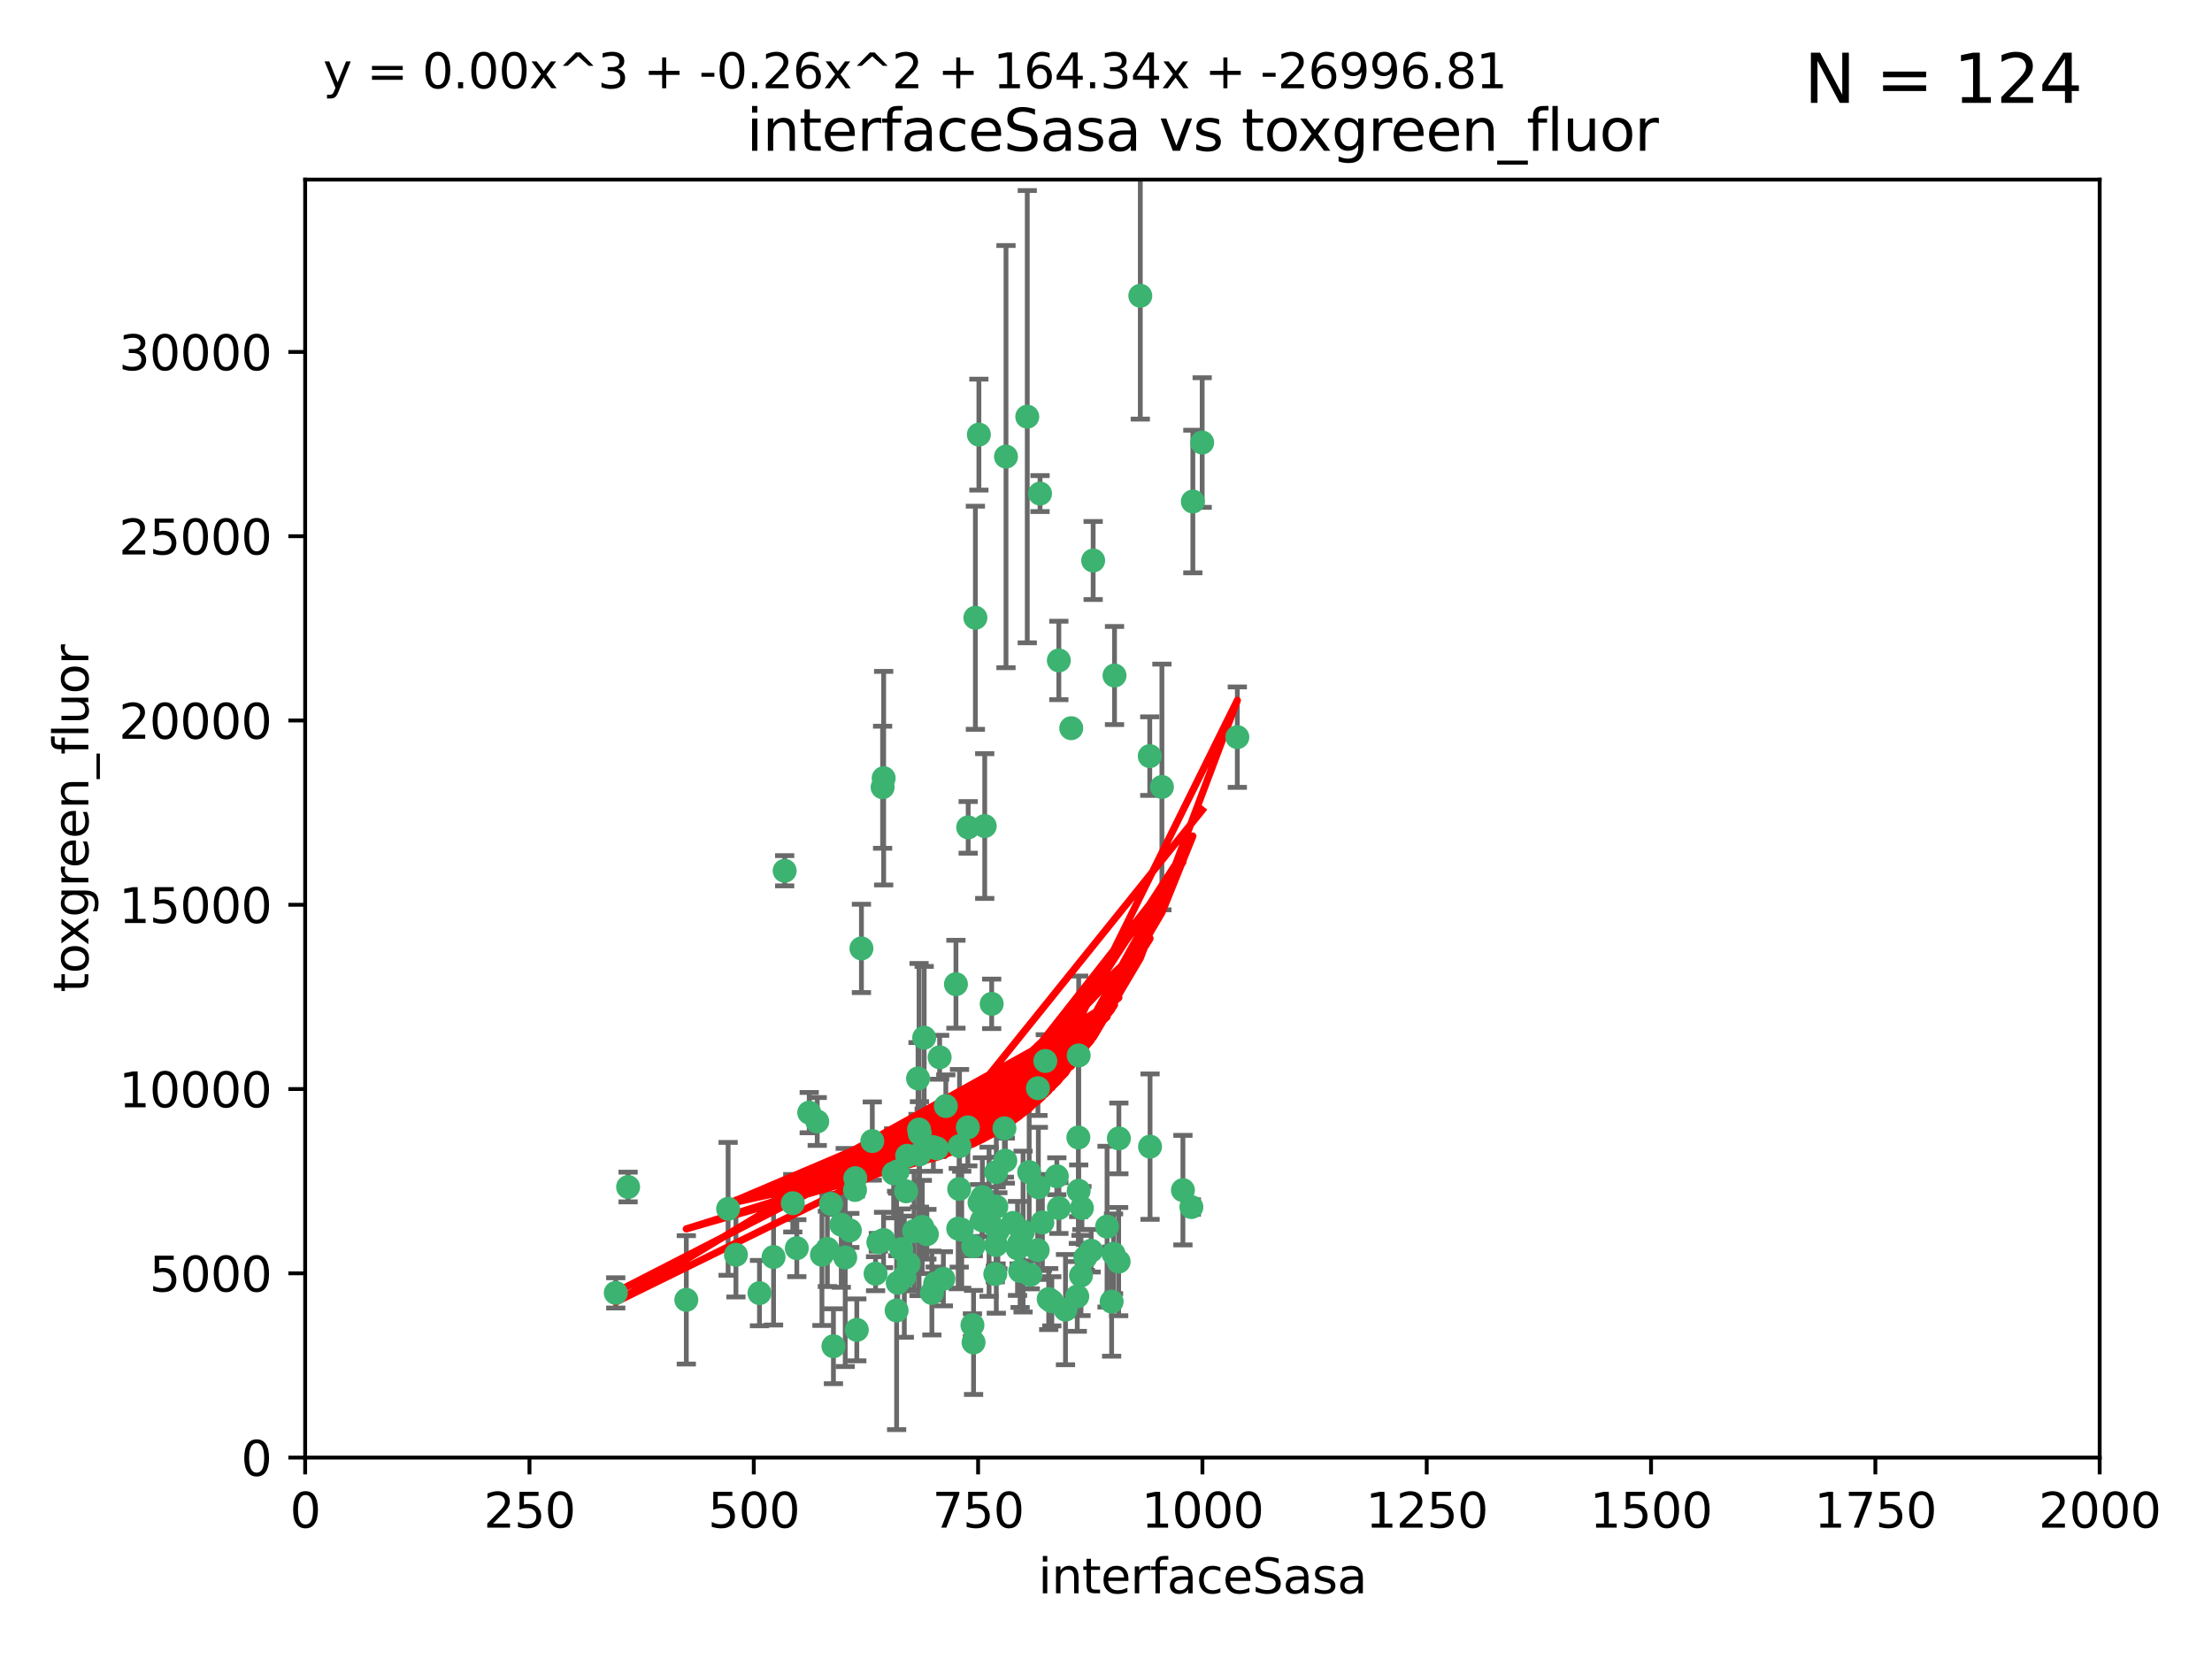 <?xml version="1.0" encoding="utf-8" standalone="no"?>
<!DOCTYPE svg PUBLIC "-//W3C//DTD SVG 1.1//EN"
  "http://www.w3.org/Graphics/SVG/1.1/DTD/svg11.dtd">
<svg xmlns:xlink="http://www.w3.org/1999/xlink" width="460.8pt" height="345.6pt" viewBox="0 0 460.8 345.6" xmlns="http://www.w3.org/2000/svg" version="1.1">
 <defs>
  <style type="text/css">*{stroke-linejoin: round; stroke-linecap: butt}</style>
 </defs>
 <g id="figure_1">
  <g id="patch_1">
   <path d="M 0 345.6 
L 460.8 345.6 
L 460.8 0 
L 0 0 
z
" style="fill: #ffffff"/>
  </g>
  <g id="axes_1">
   <g id="patch_2">
    <path d="M 63.571 303.64 
L 437.4 303.64 
L 437.4 37.411 
L 63.571 37.411 
z
" style="fill: #ffffff"/>
   </g>
   <g id="PathCollection_1">
    <defs>
     <path id="m9ef65f8dd2" d="M 0 1.118 
C 0.297 1.118 0.581 1 0.791 0.791 
C 1 0.581 1.118 0.297 1.118 0 
C 1.118 -0.297 1 -0.581 0.791 -0.791 
C 0.581 -1 0.297 -1.118 0 -1.118 
C -0.297 -1.118 -0.581 -1 -0.791 -0.791 
C -1 -0.581 -1.118 -0.297 -1.118 0 
C -1.118 0.297 -1 0.581 -0.791 0.791 
C -0.581 1 -0.297 1.118 0 1.118 
z
" style="stroke: #3cb371"/>
    </defs>
    <g clip-path="url(#p82e38b1928)">
     <use xlink:href="#m9ef65f8dd2" x="250.437" y="92.187" style="fill: #3cb371; stroke: #3cb371"/>
     <use xlink:href="#m9ef65f8dd2" x="191.458" y="235.304" style="fill: #3cb371; stroke: #3cb371"/>
     <use xlink:href="#m9ef65f8dd2" x="223.161" y="151.693" style="fill: #3cb371; stroke: #3cb371"/>
     <use xlink:href="#m9ef65f8dd2" x="242.046" y="163.936" style="fill: #3cb371; stroke: #3cb371"/>
     <use xlink:href="#m9ef65f8dd2" x="248.491" y="104.476" style="fill: #3cb371; stroke: #3cb371"/>
     <use xlink:href="#m9ef65f8dd2" x="227.725" y="116.762" style="fill: #3cb371; stroke: #3cb371"/>
     <use xlink:href="#m9ef65f8dd2" x="237.546" y="61.614" style="fill: #3cb371; stroke: #3cb371"/>
     <use xlink:href="#m9ef65f8dd2" x="257.757" y="153.559" style="fill: #3cb371; stroke: #3cb371"/>
     <use xlink:href="#m9ef65f8dd2" x="216.658" y="102.821" style="fill: #3cb371; stroke: #3cb371"/>
     <use xlink:href="#m9ef65f8dd2" x="206.585" y="209.121" style="fill: #3cb371; stroke: #3cb371"/>
     <use xlink:href="#m9ef65f8dd2" x="220.577" y="137.58" style="fill: #3cb371; stroke: #3cb371"/>
     <use xlink:href="#m9ef65f8dd2" x="203.92" y="90.534" style="fill: #3cb371; stroke: #3cb371"/>
     <use xlink:href="#m9ef65f8dd2" x="227.314" y="260.552" style="fill: #3cb371; stroke: #3cb371"/>
     <use xlink:href="#m9ef65f8dd2" x="216.22" y="226.692" style="fill: #3cb371; stroke: #3cb371"/>
     <use xlink:href="#m9ef65f8dd2" x="207.873" y="256.385" style="fill: #3cb371; stroke: #3cb371"/>
     <use xlink:href="#m9ef65f8dd2" x="213.998" y="86.8" style="fill: #3cb371; stroke: #3cb371"/>
     <use xlink:href="#m9ef65f8dd2" x="188.766" y="248.172" style="fill: #3cb371; stroke: #3cb371"/>
     <use xlink:href="#m9ef65f8dd2" x="231.574" y="271.146" style="fill: #3cb371; stroke: #3cb371"/>
     <use xlink:href="#m9ef65f8dd2" x="216.174" y="260.427" style="fill: #3cb371; stroke: #3cb371"/>
     <use xlink:href="#m9ef65f8dd2" x="220.589" y="251.655" style="fill: #3cb371; stroke: #3cb371"/>
     <use xlink:href="#m9ef65f8dd2" x="214.396" y="244.178" style="fill: #3cb371; stroke: #3cb371"/>
     <use xlink:href="#m9ef65f8dd2" x="181.716" y="237.704" style="fill: #3cb371; stroke: #3cb371"/>
     <use xlink:href="#m9ef65f8dd2" x="203.191" y="128.689" style="fill: #3cb371; stroke: #3cb371"/>
     <use xlink:href="#m9ef65f8dd2" x="230.62" y="255.535" style="fill: #3cb371; stroke: #3cb371"/>
     <use xlink:href="#m9ef65f8dd2" x="183.864" y="163.993" style="fill: #3cb371; stroke: #3cb371"/>
     <use xlink:href="#m9ef65f8dd2" x="178.12" y="247.891" style="fill: #3cb371; stroke: #3cb371"/>
     <use xlink:href="#m9ef65f8dd2" x="233.037" y="262.817" style="fill: #3cb371; stroke: #3cb371"/>
     <use xlink:href="#m9ef65f8dd2" x="182.98" y="258.785" style="fill: #3cb371; stroke: #3cb371"/>
     <use xlink:href="#m9ef65f8dd2" x="209.568" y="95.121" style="fill: #3cb371; stroke: #3cb371"/>
     <use xlink:href="#m9ef65f8dd2" x="248.185" y="251.452" style="fill: #3cb371; stroke: #3cb371"/>
     <use xlink:href="#m9ef65f8dd2" x="220.157" y="245.034" style="fill: #3cb371; stroke: #3cb371"/>
     <use xlink:href="#m9ef65f8dd2" x="186.783" y="272.992" style="fill: #3cb371; stroke: #3cb371"/>
     <use xlink:href="#m9ef65f8dd2" x="204.583" y="254.191" style="fill: #3cb371; stroke: #3cb371"/>
     <use xlink:href="#m9ef65f8dd2" x="246.424" y="247.93" style="fill: #3cb371; stroke: #3cb371"/>
     <use xlink:href="#m9ef65f8dd2" x="199.14" y="205.029" style="fill: #3cb371; stroke: #3cb371"/>
     <use xlink:href="#m9ef65f8dd2" x="168.576" y="231.782" style="fill: #3cb371; stroke: #3cb371"/>
     <use xlink:href="#m9ef65f8dd2" x="202.811" y="279.655" style="fill: #3cb371; stroke: #3cb371"/>
     <use xlink:href="#m9ef65f8dd2" x="231.97" y="261.183" style="fill: #3cb371; stroke: #3cb371"/>
     <use xlink:href="#m9ef65f8dd2" x="216.308" y="247.337" style="fill: #3cb371; stroke: #3cb371"/>
     <use xlink:href="#m9ef65f8dd2" x="221.962" y="272.82" style="fill: #3cb371; stroke: #3cb371"/>
     <use xlink:href="#m9ef65f8dd2" x="239.516" y="157.513" style="fill: #3cb371; stroke: #3cb371"/>
     <use xlink:href="#m9ef65f8dd2" x="190.426" y="256.455" style="fill: #3cb371; stroke: #3cb371"/>
     <use xlink:href="#m9ef65f8dd2" x="225.192" y="265.707" style="fill: #3cb371; stroke: #3cb371"/>
     <use xlink:href="#m9ef65f8dd2" x="212.512" y="264.778" style="fill: #3cb371; stroke: #3cb371"/>
     <use xlink:href="#m9ef65f8dd2" x="170.245" y="233.624" style="fill: #3cb371; stroke: #3cb371"/>
     <use xlink:href="#m9ef65f8dd2" x="224.71" y="219.87" style="fill: #3cb371; stroke: #3cb371"/>
     <use xlink:href="#m9ef65f8dd2" x="202.578" y="276.039" style="fill: #3cb371; stroke: #3cb371"/>
     <use xlink:href="#m9ef65f8dd2" x="163.46" y="181.395" style="fill: #3cb371; stroke: #3cb371"/>
     <use xlink:href="#m9ef65f8dd2" x="173.122" y="250.788" style="fill: #3cb371; stroke: #3cb371"/>
     <use xlink:href="#m9ef65f8dd2" x="188.387" y="265.959" style="fill: #3cb371; stroke: #3cb371"/>
     <use xlink:href="#m9ef65f8dd2" x="192.129" y="255.594" style="fill: #3cb371; stroke: #3cb371"/>
     <use xlink:href="#m9ef65f8dd2" x="205.136" y="172.082" style="fill: #3cb371; stroke: #3cb371"/>
     <use xlink:href="#m9ef65f8dd2" x="194.819" y="267.377" style="fill: #3cb371; stroke: #3cb371"/>
     <use xlink:href="#m9ef65f8dd2" x="194.129" y="269.355" style="fill: #3cb371; stroke: #3cb371"/>
     <use xlink:href="#m9ef65f8dd2" x="213.125" y="256.562" style="fill: #3cb371; stroke: #3cb371"/>
     <use xlink:href="#m9ef65f8dd2" x="218.463" y="270.619" style="fill: #3cb371; stroke: #3cb371"/>
     <use xlink:href="#m9ef65f8dd2" x="201.621" y="234.855" style="fill: #3cb371; stroke: #3cb371"/>
     <use xlink:href="#m9ef65f8dd2" x="194.434" y="238.981" style="fill: #3cb371; stroke: #3cb371"/>
     <use xlink:href="#m9ef65f8dd2" x="224.643" y="236.959" style="fill: #3cb371; stroke: #3cb371"/>
     <use xlink:href="#m9ef65f8dd2" x="161.148" y="261.86" style="fill: #3cb371; stroke: #3cb371"/>
     <use xlink:href="#m9ef65f8dd2" x="209.43" y="241.778" style="fill: #3cb371; stroke: #3cb371"/>
     <use xlink:href="#m9ef65f8dd2" x="201.69" y="172.356" style="fill: #3cb371; stroke: #3cb371"/>
     <use xlink:href="#m9ef65f8dd2" x="175.254" y="255.131" style="fill: #3cb371; stroke: #3cb371"/>
     <use xlink:href="#m9ef65f8dd2" x="182.396" y="265.335" style="fill: #3cb371; stroke: #3cb371"/>
     <use xlink:href="#m9ef65f8dd2" x="191.602" y="236.134" style="fill: #3cb371; stroke: #3cb371"/>
     <use xlink:href="#m9ef65f8dd2" x="199.884" y="238.765" style="fill: #3cb371; stroke: #3cb371"/>
     <use xlink:href="#m9ef65f8dd2" x="191.542" y="240.483" style="fill: #3cb371; stroke: #3cb371"/>
     <use xlink:href="#m9ef65f8dd2" x="224.415" y="270.071" style="fill: #3cb371; stroke: #3cb371"/>
     <use xlink:href="#m9ef65f8dd2" x="224.71" y="248.063" style="fill: #3cb371; stroke: #3cb371"/>
     <use xlink:href="#m9ef65f8dd2" x="207.338" y="265.402" style="fill: #3cb371; stroke: #3cb371"/>
     <use xlink:href="#m9ef65f8dd2" x="204.643" y="249.379" style="fill: #3cb371; stroke: #3cb371"/>
     <use xlink:href="#m9ef65f8dd2" x="199.821" y="247.697" style="fill: #3cb371; stroke: #3cb371"/>
     <use xlink:href="#m9ef65f8dd2" x="207.512" y="244.17" style="fill: #3cb371; stroke: #3cb371"/>
     <use xlink:href="#m9ef65f8dd2" x="206.043" y="254.514" style="fill: #3cb371; stroke: #3cb371"/>
     <use xlink:href="#m9ef65f8dd2" x="186.163" y="244.423" style="fill: #3cb371; stroke: #3cb371"/>
     <use xlink:href="#m9ef65f8dd2" x="192.525" y="216.17" style="fill: #3cb371; stroke: #3cb371"/>
     <use xlink:href="#m9ef65f8dd2" x="200.346" y="256.174" style="fill: #3cb371; stroke: #3cb371"/>
     <use xlink:href="#m9ef65f8dd2" x="184.082" y="162.105" style="fill: #3cb371; stroke: #3cb371"/>
     <use xlink:href="#m9ef65f8dd2" x="199.615" y="255.94" style="fill: #3cb371; stroke: #3cb371"/>
     <use xlink:href="#m9ef65f8dd2" x="207.501" y="259.36" style="fill: #3cb371; stroke: #3cb371"/>
     <use xlink:href="#m9ef65f8dd2" x="217.146" y="254.661" style="fill: #3cb371; stroke: #3cb371"/>
     <use xlink:href="#m9ef65f8dd2" x="211.97" y="260.068" style="fill: #3cb371; stroke: #3cb371"/>
     <use xlink:href="#m9ef65f8dd2" x="187.755" y="260.221" style="fill: #3cb371; stroke: #3cb371"/>
     <use xlink:href="#m9ef65f8dd2" x="172.357" y="260.163" style="fill: #3cb371; stroke: #3cb371"/>
     <use xlink:href="#m9ef65f8dd2" x="165.991" y="260.019" style="fill: #3cb371; stroke: #3cb371"/>
     <use xlink:href="#m9ef65f8dd2" x="232.174" y="140.722" style="fill: #3cb371; stroke: #3cb371"/>
     <use xlink:href="#m9ef65f8dd2" x="197.034" y="230.415" style="fill: #3cb371; stroke: #3cb371"/>
     <use xlink:href="#m9ef65f8dd2" x="179.453" y="197.571" style="fill: #3cb371; stroke: #3cb371"/>
     <use xlink:href="#m9ef65f8dd2" x="226.105" y="261.935" style="fill: #3cb371; stroke: #3cb371"/>
     <use xlink:href="#m9ef65f8dd2" x="214.626" y="265.574" style="fill: #3cb371; stroke: #3cb371"/>
     <use xlink:href="#m9ef65f8dd2" x="211.034" y="254.764" style="fill: #3cb371; stroke: #3cb371"/>
     <use xlink:href="#m9ef65f8dd2" x="165.152" y="250.652" style="fill: #3cb371; stroke: #3cb371"/>
     <use xlink:href="#m9ef65f8dd2" x="178.176" y="245.439" style="fill: #3cb371; stroke: #3cb371"/>
     <use xlink:href="#m9ef65f8dd2" x="193.088" y="257.112" style="fill: #3cb371; stroke: #3cb371"/>
     <use xlink:href="#m9ef65f8dd2" x="178.488" y="277.035" style="fill: #3cb371; stroke: #3cb371"/>
     <use xlink:href="#m9ef65f8dd2" x="217.757" y="221.023" style="fill: #3cb371; stroke: #3cb371"/>
     <use xlink:href="#m9ef65f8dd2" x="173.619" y="280.448" style="fill: #3cb371; stroke: #3cb371"/>
     <use xlink:href="#m9ef65f8dd2" x="233.08" y="237.152" style="fill: #3cb371; stroke: #3cb371"/>
     <use xlink:href="#m9ef65f8dd2" x="196.523" y="266.395" style="fill: #3cb371; stroke: #3cb371"/>
     <use xlink:href="#m9ef65f8dd2" x="239.577" y="238.866" style="fill: #3cb371; stroke: #3cb371"/>
     <use xlink:href="#m9ef65f8dd2" x="212.303" y="259.072" style="fill: #3cb371; stroke: #3cb371"/>
     <use xlink:href="#m9ef65f8dd2" x="191.245" y="224.667" style="fill: #3cb371; stroke: #3cb371"/>
     <use xlink:href="#m9ef65f8dd2" x="142.971" y="270.784" style="fill: #3cb371; stroke: #3cb371"/>
     <use xlink:href="#m9ef65f8dd2" x="207.548" y="251.374" style="fill: #3cb371; stroke: #3cb371"/>
     <use xlink:href="#m9ef65f8dd2" x="202.753" y="259.625" style="fill: #3cb371; stroke: #3cb371"/>
     <use xlink:href="#m9ef65f8dd2" x="195.181" y="239.234" style="fill: #3cb371; stroke: #3cb371"/>
     <use xlink:href="#m9ef65f8dd2" x="209.243" y="235.051" style="fill: #3cb371; stroke: #3cb371"/>
     <use xlink:href="#m9ef65f8dd2" x="187.002" y="244.025" style="fill: #3cb371; stroke: #3cb371"/>
     <use xlink:href="#m9ef65f8dd2" x="204.052" y="250.509" style="fill: #3cb371; stroke: #3cb371"/>
     <use xlink:href="#m9ef65f8dd2" x="187.013" y="267.238" style="fill: #3cb371; stroke: #3cb371"/>
     <use xlink:href="#m9ef65f8dd2" x="184.06" y="258.31" style="fill: #3cb371; stroke: #3cb371"/>
     <use xlink:href="#m9ef65f8dd2" x="195.744" y="220.252" style="fill: #3cb371; stroke: #3cb371"/>
     <use xlink:href="#m9ef65f8dd2" x="158.215" y="269.377" style="fill: #3cb371; stroke: #3cb371"/>
     <use xlink:href="#m9ef65f8dd2" x="189.29" y="263.294" style="fill: #3cb371; stroke: #3cb371"/>
     <use xlink:href="#m9ef65f8dd2" x="153.309" y="261.395" style="fill: #3cb371; stroke: #3cb371"/>
     <use xlink:href="#m9ef65f8dd2" x="219.112" y="271.085" style="fill: #3cb371; stroke: #3cb371"/>
     <use xlink:href="#m9ef65f8dd2" x="128.272" y="269.332" style="fill: #3cb371; stroke: #3cb371"/>
     <use xlink:href="#m9ef65f8dd2" x="171.225" y="261.393" style="fill: #3cb371; stroke: #3cb371"/>
     <use xlink:href="#m9ef65f8dd2" x="176.075" y="261.957" style="fill: #3cb371; stroke: #3cb371"/>
     <use xlink:href="#m9ef65f8dd2" x="177.039" y="256.316" style="fill: #3cb371; stroke: #3cb371"/>
     <use xlink:href="#m9ef65f8dd2" x="188.987" y="240.757" style="fill: #3cb371; stroke: #3cb371"/>
     <use xlink:href="#m9ef65f8dd2" x="151.679" y="251.825" style="fill: #3cb371; stroke: #3cb371"/>
     <use xlink:href="#m9ef65f8dd2" x="225.383" y="251.653" style="fill: #3cb371; stroke: #3cb371"/>
     <use xlink:href="#m9ef65f8dd2" x="130.845" y="247.276" style="fill: #3cb371; stroke: #3cb371"/>
    </g>
   </g>
   <g id="matplotlib.axis_1">
    <g id="xtick_1">
     <g id="line2d_1">
      <defs>
       <path id="m5a4b62f275" d="M 0 0 
L 0 3.5 
" style="stroke: #000000; stroke-width: 0.8"/>
      </defs>
      <g>
       <use xlink:href="#m5a4b62f275" x="63.571" y="303.64" style="stroke: #000000; stroke-width: 0.8"/>
      </g>
     </g>
     <g id="text_1">
      <!-- 0 -->
      <g transform="translate(60.39 318.238)scale(0.1 -0.1)">
       <defs>
        <path id="DejaVuSans-30" d="M 2034 4250 
Q 1547 4250 1301 3770 
Q 1056 3291 1056 2328 
Q 1056 1369 1301 889 
Q 1547 409 2034 409 
Q 2525 409 2770 889 
Q 3016 1369 3016 2328 
Q 3016 3291 2770 3770 
Q 2525 4250 2034 4250 
z
M 2034 4750 
Q 2819 4750 3233 4129 
Q 3647 3509 3647 2328 
Q 3647 1150 3233 529 
Q 2819 -91 2034 -91 
Q 1250 -91 836 529 
Q 422 1150 422 2328 
Q 422 3509 836 4129 
Q 1250 4750 2034 4750 
z
" transform="scale(0.016)"/>
       </defs>
       <use xlink:href="#DejaVuSans-30"/>
      </g>
     </g>
    </g>
    <g id="xtick_2">
     <g id="line2d_2">
      <g>
       <use xlink:href="#m5a4b62f275" x="110.3" y="303.64" style="stroke: #000000; stroke-width: 0.8"/>
      </g>
     </g>
     <g id="text_2">
      <!-- 250 -->
      <g transform="translate(100.756 318.238)scale(0.1 -0.1)">
       <defs>
        <path id="DejaVuSans-32" d="M 1228 531 
L 3431 531 
L 3431 0 
L 469 0 
L 469 531 
Q 828 903 1448 1529 
Q 2069 2156 2228 2338 
Q 2531 2678 2651 2914 
Q 2772 3150 2772 3378 
Q 2772 3750 2511 3984 
Q 2250 4219 1831 4219 
Q 1534 4219 1204 4116 
Q 875 4013 500 3803 
L 500 4441 
Q 881 4594 1212 4672 
Q 1544 4750 1819 4750 
Q 2544 4750 2975 4387 
Q 3406 4025 3406 3419 
Q 3406 3131 3298 2873 
Q 3191 2616 2906 2266 
Q 2828 2175 2409 1742 
Q 1991 1309 1228 531 
z
" transform="scale(0.016)"/>
        <path id="DejaVuSans-35" d="M 691 4666 
L 3169 4666 
L 3169 4134 
L 1269 4134 
L 1269 2991 
Q 1406 3038 1543 3061 
Q 1681 3084 1819 3084 
Q 2600 3084 3056 2656 
Q 3513 2228 3513 1497 
Q 3513 744 3044 326 
Q 2575 -91 1722 -91 
Q 1428 -91 1123 -41 
Q 819 9 494 109 
L 494 744 
Q 775 591 1075 516 
Q 1375 441 1709 441 
Q 2250 441 2565 725 
Q 2881 1009 2881 1497 
Q 2881 1984 2565 2268 
Q 2250 2553 1709 2553 
Q 1456 2553 1204 2497 
Q 953 2441 691 2322 
L 691 4666 
z
" transform="scale(0.016)"/>
       </defs>
       <use xlink:href="#DejaVuSans-32"/>
       <use xlink:href="#DejaVuSans-35" x="63.623"/>
       <use xlink:href="#DejaVuSans-30" x="127.246"/>
      </g>
     </g>
    </g>
    <g id="xtick_3">
     <g id="line2d_3">
      <g>
       <use xlink:href="#m5a4b62f275" x="157.028" y="303.64" style="stroke: #000000; stroke-width: 0.8"/>
      </g>
     </g>
     <g id="text_3">
      <!-- 500 -->
      <g transform="translate(147.485 318.238)scale(0.1 -0.1)">
       <use xlink:href="#DejaVuSans-35"/>
       <use xlink:href="#DejaVuSans-30" x="63.623"/>
       <use xlink:href="#DejaVuSans-30" x="127.246"/>
      </g>
     </g>
    </g>
    <g id="xtick_4">
     <g id="line2d_4">
      <g>
       <use xlink:href="#m5a4b62f275" x="203.757" y="303.64" style="stroke: #000000; stroke-width: 0.8"/>
      </g>
     </g>
     <g id="text_4">
      <!-- 750 -->
      <g transform="translate(194.213 318.238)scale(0.1 -0.1)">
       <defs>
        <path id="DejaVuSans-37" d="M 525 4666 
L 3525 4666 
L 3525 4397 
L 1831 0 
L 1172 0 
L 2766 4134 
L 525 4134 
L 525 4666 
z
" transform="scale(0.016)"/>
       </defs>
       <use xlink:href="#DejaVuSans-37"/>
       <use xlink:href="#DejaVuSans-35" x="63.623"/>
       <use xlink:href="#DejaVuSans-30" x="127.246"/>
      </g>
     </g>
    </g>
    <g id="xtick_5">
     <g id="line2d_5">
      <g>
       <use xlink:href="#m5a4b62f275" x="250.486" y="303.64" style="stroke: #000000; stroke-width: 0.8"/>
      </g>
     </g>
     <g id="text_5">
      <!-- 1000 -->
      <g transform="translate(237.761 318.238)scale(0.1 -0.1)">
       <defs>
        <path id="DejaVuSans-31" d="M 794 531 
L 1825 531 
L 1825 4091 
L 703 3866 
L 703 4441 
L 1819 4666 
L 2450 4666 
L 2450 531 
L 3481 531 
L 3481 0 
L 794 0 
L 794 531 
z
" transform="scale(0.016)"/>
       </defs>
       <use xlink:href="#DejaVuSans-31"/>
       <use xlink:href="#DejaVuSans-30" x="63.623"/>
       <use xlink:href="#DejaVuSans-30" x="127.246"/>
       <use xlink:href="#DejaVuSans-30" x="190.869"/>
      </g>
     </g>
    </g>
    <g id="xtick_6">
     <g id="line2d_6">
      <g>
       <use xlink:href="#m5a4b62f275" x="297.214" y="303.64" style="stroke: #000000; stroke-width: 0.8"/>
      </g>
     </g>
     <g id="text_6">
      <!-- 1250 -->
      <g transform="translate(284.489 318.238)scale(0.1 -0.1)">
       <use xlink:href="#DejaVuSans-31"/>
       <use xlink:href="#DejaVuSans-32" x="63.623"/>
       <use xlink:href="#DejaVuSans-35" x="127.246"/>
       <use xlink:href="#DejaVuSans-30" x="190.869"/>
      </g>
     </g>
    </g>
    <g id="xtick_7">
     <g id="line2d_7">
      <g>
       <use xlink:href="#m5a4b62f275" x="343.943" y="303.64" style="stroke: #000000; stroke-width: 0.8"/>
      </g>
     </g>
     <g id="text_7">
      <!-- 1500 -->
      <g transform="translate(331.218 318.238)scale(0.1 -0.1)">
       <use xlink:href="#DejaVuSans-31"/>
       <use xlink:href="#DejaVuSans-35" x="63.623"/>
       <use xlink:href="#DejaVuSans-30" x="127.246"/>
       <use xlink:href="#DejaVuSans-30" x="190.869"/>
      </g>
     </g>
    </g>
    <g id="xtick_8">
     <g id="line2d_8">
      <g>
       <use xlink:href="#m5a4b62f275" x="390.671" y="303.64" style="stroke: #000000; stroke-width: 0.8"/>
      </g>
     </g>
     <g id="text_8">
      <!-- 1750 -->
      <g transform="translate(377.946 318.238)scale(0.1 -0.1)">
       <use xlink:href="#DejaVuSans-31"/>
       <use xlink:href="#DejaVuSans-37" x="63.623"/>
       <use xlink:href="#DejaVuSans-35" x="127.246"/>
       <use xlink:href="#DejaVuSans-30" x="190.869"/>
      </g>
     </g>
    </g>
    <g id="xtick_9">
     <g id="line2d_9">
      <g>
       <use xlink:href="#m5a4b62f275" x="437.4" y="303.64" style="stroke: #000000; stroke-width: 0.8"/>
      </g>
     </g>
     <g id="text_9">
      <!-- 2000 -->
      <g transform="translate(424.675 318.238)scale(0.1 -0.1)">
       <use xlink:href="#DejaVuSans-32"/>
       <use xlink:href="#DejaVuSans-30" x="63.623"/>
       <use xlink:href="#DejaVuSans-30" x="127.246"/>
       <use xlink:href="#DejaVuSans-30" x="190.869"/>
      </g>
     </g>
    </g>
    <g id="text_10">
     <!-- interfaceSasa -->
     <g transform="translate(216.279 331.917)scale(0.1 -0.1)">
      <defs>
       <path id="DejaVuSans-69" d="M 603 3500 
L 1178 3500 
L 1178 0 
L 603 0 
L 603 3500 
z
M 603 4863 
L 1178 4863 
L 1178 4134 
L 603 4134 
L 603 4863 
z
" transform="scale(0.016)"/>
       <path id="DejaVuSans-6e" d="M 3513 2113 
L 3513 0 
L 2938 0 
L 2938 2094 
Q 2938 2591 2744 2837 
Q 2550 3084 2163 3084 
Q 1697 3084 1428 2787 
Q 1159 2491 1159 1978 
L 1159 0 
L 581 0 
L 581 3500 
L 1159 3500 
L 1159 2956 
Q 1366 3272 1645 3428 
Q 1925 3584 2291 3584 
Q 2894 3584 3203 3211 
Q 3513 2838 3513 2113 
z
" transform="scale(0.016)"/>
       <path id="DejaVuSans-74" d="M 1172 4494 
L 1172 3500 
L 2356 3500 
L 2356 3053 
L 1172 3053 
L 1172 1153 
Q 1172 725 1289 603 
Q 1406 481 1766 481 
L 2356 481 
L 2356 0 
L 1766 0 
Q 1100 0 847 248 
Q 594 497 594 1153 
L 594 3053 
L 172 3053 
L 172 3500 
L 594 3500 
L 594 4494 
L 1172 4494 
z
" transform="scale(0.016)"/>
       <path id="DejaVuSans-65" d="M 3597 1894 
L 3597 1613 
L 953 1613 
Q 991 1019 1311 708 
Q 1631 397 2203 397 
Q 2534 397 2845 478 
Q 3156 559 3463 722 
L 3463 178 
Q 3153 47 2828 -22 
Q 2503 -91 2169 -91 
Q 1331 -91 842 396 
Q 353 884 353 1716 
Q 353 2575 817 3079 
Q 1281 3584 2069 3584 
Q 2775 3584 3186 3129 
Q 3597 2675 3597 1894 
z
M 3022 2063 
Q 3016 2534 2758 2815 
Q 2500 3097 2075 3097 
Q 1594 3097 1305 2825 
Q 1016 2553 972 2059 
L 3022 2063 
z
" transform="scale(0.016)"/>
       <path id="DejaVuSans-72" d="M 2631 2963 
Q 2534 3019 2420 3045 
Q 2306 3072 2169 3072 
Q 1681 3072 1420 2755 
Q 1159 2438 1159 1844 
L 1159 0 
L 581 0 
L 581 3500 
L 1159 3500 
L 1159 2956 
Q 1341 3275 1631 3429 
Q 1922 3584 2338 3584 
Q 2397 3584 2469 3576 
Q 2541 3569 2628 3553 
L 2631 2963 
z
" transform="scale(0.016)"/>
       <path id="DejaVuSans-66" d="M 2375 4863 
L 2375 4384 
L 1825 4384 
Q 1516 4384 1395 4259 
Q 1275 4134 1275 3809 
L 1275 3500 
L 2222 3500 
L 2222 3053 
L 1275 3053 
L 1275 0 
L 697 0 
L 697 3053 
L 147 3053 
L 147 3500 
L 697 3500 
L 697 3744 
Q 697 4328 969 4595 
Q 1241 4863 1831 4863 
L 2375 4863 
z
" transform="scale(0.016)"/>
       <path id="DejaVuSans-61" d="M 2194 1759 
Q 1497 1759 1228 1600 
Q 959 1441 959 1056 
Q 959 750 1161 570 
Q 1363 391 1709 391 
Q 2188 391 2477 730 
Q 2766 1069 2766 1631 
L 2766 1759 
L 2194 1759 
z
M 3341 1997 
L 3341 0 
L 2766 0 
L 2766 531 
Q 2569 213 2275 61 
Q 1981 -91 1556 -91 
Q 1019 -91 701 211 
Q 384 513 384 1019 
Q 384 1609 779 1909 
Q 1175 2209 1959 2209 
L 2766 2209 
L 2766 2266 
Q 2766 2663 2505 2880 
Q 2244 3097 1772 3097 
Q 1472 3097 1187 3025 
Q 903 2953 641 2809 
L 641 3341 
Q 956 3463 1253 3523 
Q 1550 3584 1831 3584 
Q 2591 3584 2966 3190 
Q 3341 2797 3341 1997 
z
" transform="scale(0.016)"/>
       <path id="DejaVuSans-63" d="M 3122 3366 
L 3122 2828 
Q 2878 2963 2633 3030 
Q 2388 3097 2138 3097 
Q 1578 3097 1268 2742 
Q 959 2388 959 1747 
Q 959 1106 1268 751 
Q 1578 397 2138 397 
Q 2388 397 2633 464 
Q 2878 531 3122 666 
L 3122 134 
Q 2881 22 2623 -34 
Q 2366 -91 2075 -91 
Q 1284 -91 818 406 
Q 353 903 353 1747 
Q 353 2603 823 3093 
Q 1294 3584 2113 3584 
Q 2378 3584 2631 3529 
Q 2884 3475 3122 3366 
z
" transform="scale(0.016)"/>
       <path id="DejaVuSans-53" d="M 3425 4513 
L 3425 3897 
Q 3066 4069 2747 4153 
Q 2428 4238 2131 4238 
Q 1616 4238 1336 4038 
Q 1056 3838 1056 3469 
Q 1056 3159 1242 3001 
Q 1428 2844 1947 2747 
L 2328 2669 
Q 3034 2534 3370 2195 
Q 3706 1856 3706 1288 
Q 3706 609 3251 259 
Q 2797 -91 1919 -91 
Q 1588 -91 1214 -16 
Q 841 59 441 206 
L 441 856 
Q 825 641 1194 531 
Q 1563 422 1919 422 
Q 2459 422 2753 634 
Q 3047 847 3047 1241 
Q 3047 1584 2836 1778 
Q 2625 1972 2144 2069 
L 1759 2144 
Q 1053 2284 737 2584 
Q 422 2884 422 3419 
Q 422 4038 858 4394 
Q 1294 4750 2059 4750 
Q 2388 4750 2728 4690 
Q 3069 4631 3425 4513 
z
" transform="scale(0.016)"/>
       <path id="DejaVuSans-73" d="M 2834 3397 
L 2834 2853 
Q 2591 2978 2328 3040 
Q 2066 3103 1784 3103 
Q 1356 3103 1142 2972 
Q 928 2841 928 2578 
Q 928 2378 1081 2264 
Q 1234 2150 1697 2047 
L 1894 2003 
Q 2506 1872 2764 1633 
Q 3022 1394 3022 966 
Q 3022 478 2636 193 
Q 2250 -91 1575 -91 
Q 1294 -91 989 -36 
Q 684 19 347 128 
L 347 722 
Q 666 556 975 473 
Q 1284 391 1588 391 
Q 1994 391 2212 530 
Q 2431 669 2431 922 
Q 2431 1156 2273 1281 
Q 2116 1406 1581 1522 
L 1381 1569 
Q 847 1681 609 1914 
Q 372 2147 372 2553 
Q 372 3047 722 3315 
Q 1072 3584 1716 3584 
Q 2034 3584 2315 3537 
Q 2597 3491 2834 3397 
z
" transform="scale(0.016)"/>
      </defs>
      <use xlink:href="#DejaVuSans-69"/>
      <use xlink:href="#DejaVuSans-6e" x="27.783"/>
      <use xlink:href="#DejaVuSans-74" x="91.162"/>
      <use xlink:href="#DejaVuSans-65" x="130.371"/>
      <use xlink:href="#DejaVuSans-72" x="191.895"/>
      <use xlink:href="#DejaVuSans-66" x="233.008"/>
      <use xlink:href="#DejaVuSans-61" x="268.213"/>
      <use xlink:href="#DejaVuSans-63" x="329.492"/>
      <use xlink:href="#DejaVuSans-65" x="384.473"/>
      <use xlink:href="#DejaVuSans-53" x="445.996"/>
      <use xlink:href="#DejaVuSans-61" x="509.473"/>
      <use xlink:href="#DejaVuSans-73" x="570.752"/>
      <use xlink:href="#DejaVuSans-61" x="622.852"/>
     </g>
    </g>
   </g>
   <g id="matplotlib.axis_2">
    <g id="ytick_1">
     <g id="line2d_10">
      <defs>
       <path id="m5df46d7e1f" d="M 0 0 
L -3.5 0 
" style="stroke: #000000; stroke-width: 0.8"/>
      </defs>
      <g>
       <use xlink:href="#m5df46d7e1f" x="63.571" y="303.64" style="stroke: #000000; stroke-width: 0.8"/>
      </g>
     </g>
     <g id="text_11">
      <!-- 0 -->
      <g transform="translate(50.209 307.439)scale(0.1 -0.1)">
       <use xlink:href="#DejaVuSans-30"/>
      </g>
     </g>
    </g>
    <g id="ytick_2">
     <g id="line2d_11">
      <g>
       <use xlink:href="#m5df46d7e1f" x="63.571" y="265.253" style="stroke: #000000; stroke-width: 0.8"/>
      </g>
     </g>
     <g id="text_12">
      <!-- 5000 -->
      <g transform="translate(31.121 269.052)scale(0.1 -0.1)">
       <use xlink:href="#DejaVuSans-35"/>
       <use xlink:href="#DejaVuSans-30" x="63.623"/>
       <use xlink:href="#DejaVuSans-30" x="127.246"/>
       <use xlink:href="#DejaVuSans-30" x="190.869"/>
      </g>
     </g>
    </g>
    <g id="ytick_3">
     <g id="line2d_12">
      <g>
       <use xlink:href="#m5df46d7e1f" x="63.571" y="226.866" style="stroke: #000000; stroke-width: 0.8"/>
      </g>
     </g>
     <g id="text_13">
      <!-- 10000 -->
      <g transform="translate(24.759 230.665)scale(0.1 -0.1)">
       <use xlink:href="#DejaVuSans-31"/>
       <use xlink:href="#DejaVuSans-30" x="63.623"/>
       <use xlink:href="#DejaVuSans-30" x="127.246"/>
       <use xlink:href="#DejaVuSans-30" x="190.869"/>
       <use xlink:href="#DejaVuSans-30" x="254.492"/>
      </g>
     </g>
    </g>
    <g id="ytick_4">
     <g id="line2d_13">
      <g>
       <use xlink:href="#m5df46d7e1f" x="63.571" y="188.479" style="stroke: #000000; stroke-width: 0.8"/>
      </g>
     </g>
     <g id="text_14">
      <!-- 15000 -->
      <g transform="translate(24.759 192.278)scale(0.1 -0.1)">
       <use xlink:href="#DejaVuSans-31"/>
       <use xlink:href="#DejaVuSans-35" x="63.623"/>
       <use xlink:href="#DejaVuSans-30" x="127.246"/>
       <use xlink:href="#DejaVuSans-30" x="190.869"/>
       <use xlink:href="#DejaVuSans-30" x="254.492"/>
      </g>
     </g>
    </g>
    <g id="ytick_5">
     <g id="line2d_14">
      <g>
       <use xlink:href="#m5df46d7e1f" x="63.571" y="150.092" style="stroke: #000000; stroke-width: 0.8"/>
      </g>
     </g>
     <g id="text_15">
      <!-- 20000 -->
      <g transform="translate(24.759 153.891)scale(0.1 -0.1)">
       <use xlink:href="#DejaVuSans-32"/>
       <use xlink:href="#DejaVuSans-30" x="63.623"/>
       <use xlink:href="#DejaVuSans-30" x="127.246"/>
       <use xlink:href="#DejaVuSans-30" x="190.869"/>
       <use xlink:href="#DejaVuSans-30" x="254.492"/>
      </g>
     </g>
    </g>
    <g id="ytick_6">
     <g id="line2d_15">
      <g>
       <use xlink:href="#m5df46d7e1f" x="63.571" y="111.705" style="stroke: #000000; stroke-width: 0.8"/>
      </g>
     </g>
     <g id="text_16">
      <!-- 25000 -->
      <g transform="translate(24.759 115.504)scale(0.1 -0.1)">
       <use xlink:href="#DejaVuSans-32"/>
       <use xlink:href="#DejaVuSans-35" x="63.623"/>
       <use xlink:href="#DejaVuSans-30" x="127.246"/>
       <use xlink:href="#DejaVuSans-30" x="190.869"/>
       <use xlink:href="#DejaVuSans-30" x="254.492"/>
      </g>
     </g>
    </g>
    <g id="ytick_7">
     <g id="line2d_16">
      <g>
       <use xlink:href="#m5df46d7e1f" x="63.571" y="73.317" style="stroke: #000000; stroke-width: 0.8"/>
      </g>
     </g>
     <g id="text_17">
      <!-- 30000 -->
      <g transform="translate(24.759 77.117)scale(0.1 -0.1)">
       <defs>
        <path id="DejaVuSans-33" d="M 2597 2516 
Q 3050 2419 3304 2112 
Q 3559 1806 3559 1356 
Q 3559 666 3084 287 
Q 2609 -91 1734 -91 
Q 1441 -91 1130 -33 
Q 819 25 488 141 
L 488 750 
Q 750 597 1062 519 
Q 1375 441 1716 441 
Q 2309 441 2620 675 
Q 2931 909 2931 1356 
Q 2931 1769 2642 2001 
Q 2353 2234 1838 2234 
L 1294 2234 
L 1294 2753 
L 1863 2753 
Q 2328 2753 2575 2939 
Q 2822 3125 2822 3475 
Q 2822 3834 2567 4026 
Q 2313 4219 1838 4219 
Q 1578 4219 1281 4162 
Q 984 4106 628 3988 
L 628 4550 
Q 988 4650 1302 4700 
Q 1616 4750 1894 4750 
Q 2613 4750 3031 4423 
Q 3450 4097 3450 3541 
Q 3450 3153 3228 2886 
Q 3006 2619 2597 2516 
z
" transform="scale(0.016)"/>
       </defs>
       <use xlink:href="#DejaVuSans-33"/>
       <use xlink:href="#DejaVuSans-30" x="63.623"/>
       <use xlink:href="#DejaVuSans-30" x="127.246"/>
       <use xlink:href="#DejaVuSans-30" x="190.869"/>
       <use xlink:href="#DejaVuSans-30" x="254.492"/>
      </g>
     </g>
    </g>
    <g id="text_18">
     <!-- toxgreen_fluor -->
     <g transform="translate(18.401 206.72)rotate(-90)scale(0.1 -0.1)">
      <defs>
       <path id="DejaVuSans-6f" d="M 1959 3097 
Q 1497 3097 1228 2736 
Q 959 2375 959 1747 
Q 959 1119 1226 758 
Q 1494 397 1959 397 
Q 2419 397 2687 759 
Q 2956 1122 2956 1747 
Q 2956 2369 2687 2733 
Q 2419 3097 1959 3097 
z
M 1959 3584 
Q 2709 3584 3137 3096 
Q 3566 2609 3566 1747 
Q 3566 888 3137 398 
Q 2709 -91 1959 -91 
Q 1206 -91 779 398 
Q 353 888 353 1747 
Q 353 2609 779 3096 
Q 1206 3584 1959 3584 
z
" transform="scale(0.016)"/>
       <path id="DejaVuSans-78" d="M 3513 3500 
L 2247 1797 
L 3578 0 
L 2900 0 
L 1881 1375 
L 863 0 
L 184 0 
L 1544 1831 
L 300 3500 
L 978 3500 
L 1906 2253 
L 2834 3500 
L 3513 3500 
z
" transform="scale(0.016)"/>
       <path id="DejaVuSans-67" d="M 2906 1791 
Q 2906 2416 2648 2759 
Q 2391 3103 1925 3103 
Q 1463 3103 1205 2759 
Q 947 2416 947 1791 
Q 947 1169 1205 825 
Q 1463 481 1925 481 
Q 2391 481 2648 825 
Q 2906 1169 2906 1791 
z
M 3481 434 
Q 3481 -459 3084 -895 
Q 2688 -1331 1869 -1331 
Q 1566 -1331 1297 -1286 
Q 1028 -1241 775 -1147 
L 775 -588 
Q 1028 -725 1275 -790 
Q 1522 -856 1778 -856 
Q 2344 -856 2625 -561 
Q 2906 -266 2906 331 
L 2906 616 
Q 2728 306 2450 153 
Q 2172 0 1784 0 
Q 1141 0 747 490 
Q 353 981 353 1791 
Q 353 2603 747 3093 
Q 1141 3584 1784 3584 
Q 2172 3584 2450 3431 
Q 2728 3278 2906 2969 
L 2906 3500 
L 3481 3500 
L 3481 434 
z
" transform="scale(0.016)"/>
       <path id="DejaVuSans-5f" d="M 3263 -1063 
L 3263 -1509 
L -63 -1509 
L -63 -1063 
L 3263 -1063 
z
" transform="scale(0.016)"/>
       <path id="DejaVuSans-6c" d="M 603 4863 
L 1178 4863 
L 1178 0 
L 603 0 
L 603 4863 
z
" transform="scale(0.016)"/>
       <path id="DejaVuSans-75" d="M 544 1381 
L 544 3500 
L 1119 3500 
L 1119 1403 
Q 1119 906 1312 657 
Q 1506 409 1894 409 
Q 2359 409 2629 706 
Q 2900 1003 2900 1516 
L 2900 3500 
L 3475 3500 
L 3475 0 
L 2900 0 
L 2900 538 
Q 2691 219 2414 64 
Q 2138 -91 1772 -91 
Q 1169 -91 856 284 
Q 544 659 544 1381 
z
M 1991 3584 
L 1991 3584 
z
" transform="scale(0.016)"/>
      </defs>
      <use xlink:href="#DejaVuSans-74"/>
      <use xlink:href="#DejaVuSans-6f" x="39.209"/>
      <use xlink:href="#DejaVuSans-78" x="97.266"/>
      <use xlink:href="#DejaVuSans-67" x="156.445"/>
      <use xlink:href="#DejaVuSans-72" x="219.922"/>
      <use xlink:href="#DejaVuSans-65" x="258.785"/>
      <use xlink:href="#DejaVuSans-65" x="320.309"/>
      <use xlink:href="#DejaVuSans-6e" x="381.832"/>
      <use xlink:href="#DejaVuSans-5f" x="445.211"/>
      <use xlink:href="#DejaVuSans-66" x="495.211"/>
      <use xlink:href="#DejaVuSans-6c" x="530.416"/>
      <use xlink:href="#DejaVuSans-75" x="558.199"/>
      <use xlink:href="#DejaVuSans-6f" x="621.578"/>
      <use xlink:href="#DejaVuSans-72" x="682.76"/>
     </g>
    </g>
   </g>
   <g id="LineCollection_1">
    <path d="M 250.437 105.69 
L 250.437 78.685 
" clip-path="url(#p82e38b1928)" style="fill: none; stroke: #696969"/>
    <path d="M 191.458 269.906 
L 191.458 200.702 
" clip-path="url(#p82e38b1928)" style="fill: none; stroke: #696969"/>
    <path d="M 223.161 152.217 
L 223.161 151.168 
" clip-path="url(#p82e38b1928)" style="fill: none; stroke: #696969"/>
    <path d="M 242.046 189.529 
L 242.046 138.343 
" clip-path="url(#p82e38b1928)" style="fill: none; stroke: #696969"/>
    <path d="M 248.491 119.328 
L 248.491 89.623 
" clip-path="url(#p82e38b1928)" style="fill: none; stroke: #696969"/>
    <path d="M 227.725 124.89 
L 227.725 108.635 
" clip-path="url(#p82e38b1928)" style="fill: none; stroke: #696969"/>
    <path d="M 237.546 87.306 
L 237.546 35.922 
" clip-path="url(#p82e38b1928)" style="fill: none; stroke: #696969"/>
    <path d="M 257.757 164.019 
L 257.757 143.098 
" clip-path="url(#p82e38b1928)" style="fill: none; stroke: #696969"/>
    <path d="M 216.658 106.565 
L 216.658 99.077 
" clip-path="url(#p82e38b1928)" style="fill: none; stroke: #696969"/>
    <path d="M 206.585 214.275 
L 206.585 203.967 
" clip-path="url(#p82e38b1928)" style="fill: none; stroke: #696969"/>
    <path d="M 220.577 145.75 
L 220.577 129.411 
" clip-path="url(#p82e38b1928)" style="fill: none; stroke: #696969"/>
    <path d="M 203.92 102.091 
L 203.92 78.978 
" clip-path="url(#p82e38b1928)" style="fill: none; stroke: #696969"/>
    <path d="M 227.314 264.982 
L 227.314 256.122 
" clip-path="url(#p82e38b1928)" style="fill: none; stroke: #696969"/>
    <path d="M 216.22 232.376 
L 216.22 221.008 
" clip-path="url(#p82e38b1928)" style="fill: none; stroke: #696969"/>
    <path d="M 207.873 264.301 
L 207.873 248.47 
" clip-path="url(#p82e38b1928)" style="fill: none; stroke: #696969"/>
    <path d="M 213.998 133.906 
L 213.998 39.694 
" clip-path="url(#p82e38b1928)" style="fill: none; stroke: #696969"/>
    <path d="M 188.766 248.702 
L 188.766 247.642 
" clip-path="url(#p82e38b1928)" style="fill: none; stroke: #696969"/>
    <path d="M 231.574 282.519 
L 231.574 259.772 
" clip-path="url(#p82e38b1928)" style="fill: none; stroke: #696969"/>
    <path d="M 216.174 266.526 
L 216.174 254.328 
" clip-path="url(#p82e38b1928)" style="fill: none; stroke: #696969"/>
    <path d="M 220.589 256.945 
L 220.589 246.364 
" clip-path="url(#p82e38b1928)" style="fill: none; stroke: #696969"/>
    <path d="M 214.396 259.164 
L 214.396 229.192 
" clip-path="url(#p82e38b1928)" style="fill: none; stroke: #696969"/>
    <path d="M 181.716 245.854 
L 181.716 229.554 
" clip-path="url(#p82e38b1928)" style="fill: none; stroke: #696969"/>
    <path d="M 203.191 151.927 
L 203.191 105.45 
" clip-path="url(#p82e38b1928)" style="fill: none; stroke: #696969"/>
    <path d="M 230.62 272.278 
L 230.62 238.793 
" clip-path="url(#p82e38b1928)" style="fill: none; stroke: #696969"/>
    <path d="M 183.864 176.705 
L 183.864 151.281 
" clip-path="url(#p82e38b1928)" style="fill: none; stroke: #696969"/>
    <path d="M 178.12 248.596 
L 178.12 247.186 
" clip-path="url(#p82e38b1928)" style="fill: none; stroke: #696969"/>
    <path d="M 233.037 274.093 
L 233.037 251.542 
" clip-path="url(#p82e38b1928)" style="fill: none; stroke: #696969"/>
    <path d="M 182.98 260.629 
L 182.98 256.941 
" clip-path="url(#p82e38b1928)" style="fill: none; stroke: #696969"/>
    <path d="M 209.568 139.091 
L 209.568 51.151 
" clip-path="url(#p82e38b1928)" style="fill: none; stroke: #696969"/>
    <path d="M 248.185 252.966 
L 248.185 249.939 
" clip-path="url(#p82e38b1928)" style="fill: none; stroke: #696969"/>
    <path d="M 220.157 248.879 
L 220.157 241.19 
" clip-path="url(#p82e38b1928)" style="fill: none; stroke: #696969"/>
    <path d="M 186.783 297.815 
L 186.783 248.168 
" clip-path="url(#p82e38b1928)" style="fill: none; stroke: #696969"/>
    <path d="M 204.583 259.641 
L 204.583 248.741 
" clip-path="url(#p82e38b1928)" style="fill: none; stroke: #696969"/>
    <path d="M 246.424 259.34 
L 246.424 236.521 
" clip-path="url(#p82e38b1928)" style="fill: none; stroke: #696969"/>
    <path d="M 199.14 214.186 
L 199.14 195.873 
" clip-path="url(#p82e38b1928)" style="fill: none; stroke: #696969"/>
    <path d="M 168.576 235.981 
L 168.576 227.583 
" clip-path="url(#p82e38b1928)" style="fill: none; stroke: #696969"/>
    <path d="M 202.811 290.49 
L 202.811 268.821 
" clip-path="url(#p82e38b1928)" style="fill: none; stroke: #696969"/>
    <path d="M 231.97 269.484 
L 231.97 252.882 
" clip-path="url(#p82e38b1928)" style="fill: none; stroke: #696969"/>
    <path d="M 216.308 259.829 
L 216.308 234.844 
" clip-path="url(#p82e38b1928)" style="fill: none; stroke: #696969"/>
    <path d="M 221.962 284.302 
L 221.962 261.339 
" clip-path="url(#p82e38b1928)" style="fill: none; stroke: #696969"/>
    <path d="M 239.516 165.694 
L 239.516 149.332 
" clip-path="url(#p82e38b1928)" style="fill: none; stroke: #696969"/>
    <path d="M 190.426 268.903 
L 190.426 244.008 
" clip-path="url(#p82e38b1928)" style="fill: none; stroke: #696969"/>
    <path d="M 225.192 274.064 
L 225.192 257.35 
" clip-path="url(#p82e38b1928)" style="fill: none; stroke: #696969"/>
    <path d="M 212.512 272.37 
L 212.512 257.186 
" clip-path="url(#p82e38b1928)" style="fill: none; stroke: #696969"/>
    <path d="M 170.245 238.611 
L 170.245 228.638 
" clip-path="url(#p82e38b1928)" style="fill: none; stroke: #696969"/>
    <path d="M 224.71 236.411 
L 224.71 203.328 
" clip-path="url(#p82e38b1928)" style="fill: none; stroke: #696969"/>
    <path d="M 202.578 278.398 
L 202.578 273.681 
" clip-path="url(#p82e38b1928)" style="fill: none; stroke: #696969"/>
    <path d="M 163.46 184.542 
L 163.46 178.247 
" clip-path="url(#p82e38b1928)" style="fill: none; stroke: #696969"/>
    <path d="M 173.122 252.97 
L 173.122 248.607 
" clip-path="url(#p82e38b1928)" style="fill: none; stroke: #696969"/>
    <path d="M 188.387 278.581 
L 188.387 253.336 
" clip-path="url(#p82e38b1928)" style="fill: none; stroke: #696969"/>
    <path d="M 192.129 265.294 
L 192.129 245.895 
" clip-path="url(#p82e38b1928)" style="fill: none; stroke: #696969"/>
    <path d="M 205.136 187.16 
L 205.136 157.004 
" clip-path="url(#p82e38b1928)" style="fill: none; stroke: #696969"/>
    <path d="M 194.819 270.81 
L 194.819 263.945 
" clip-path="url(#p82e38b1928)" style="fill: none; stroke: #696969"/>
    <path d="M 194.129 278.095 
L 194.129 260.616 
" clip-path="url(#p82e38b1928)" style="fill: none; stroke: #696969"/>
    <path d="M 213.125 273.32 
L 213.125 239.805 
" clip-path="url(#p82e38b1928)" style="fill: none; stroke: #696969"/>
    <path d="M 218.463 276.981 
L 218.463 264.258 
" clip-path="url(#p82e38b1928)" style="fill: none; stroke: #696969"/>
    <path d="M 201.621 242.872 
L 201.621 226.838 
" clip-path="url(#p82e38b1928)" style="fill: none; stroke: #696969"/>
    <path d="M 194.434 243.993 
L 194.434 233.968 
" clip-path="url(#p82e38b1928)" style="fill: none; stroke: #696969"/>
    <path d="M 224.643 259.025 
L 224.643 214.892 
" clip-path="url(#p82e38b1928)" style="fill: none; stroke: #696969"/>
    <path d="M 161.148 276.024 
L 161.148 247.696 
" clip-path="url(#p82e38b1928)" style="fill: none; stroke: #696969"/>
    <path d="M 209.43 246.466 
L 209.43 237.089 
" clip-path="url(#p82e38b1928)" style="fill: none; stroke: #696969"/>
    <path d="M 201.69 177.734 
L 201.69 166.978 
" clip-path="url(#p82e38b1928)" style="fill: none; stroke: #696969"/>
    <path d="M 175.254 268.162 
L 175.254 242.1 
" clip-path="url(#p82e38b1928)" style="fill: none; stroke: #696969"/>
    <path d="M 182.396 268.88 
L 182.396 261.79 
" clip-path="url(#p82e38b1928)" style="fill: none; stroke: #696969"/>
    <path d="M 191.602 238.046 
L 191.602 234.222 
" clip-path="url(#p82e38b1928)" style="fill: none; stroke: #696969"/>
    <path d="M 199.884 254.738 
L 199.884 222.792 
" clip-path="url(#p82e38b1928)" style="fill: none; stroke: #696969"/>
    <path d="M 191.542 251.462 
L 191.542 229.504 
" clip-path="url(#p82e38b1928)" style="fill: none; stroke: #696969"/>
    <path d="M 224.415 277.335 
L 224.415 262.806 
" clip-path="url(#p82e38b1928)" style="fill: none; stroke: #696969"/>
    <path d="M 224.71 253.445 
L 224.71 242.681 
" clip-path="url(#p82e38b1928)" style="fill: none; stroke: #696969"/>
    <path d="M 207.338 267.033 
L 207.338 263.771 
" clip-path="url(#p82e38b1928)" style="fill: none; stroke: #696969"/>
    <path d="M 204.643 257.577 
L 204.643 241.181 
" clip-path="url(#p82e38b1928)" style="fill: none; stroke: #696969"/>
    <path d="M 199.821 263.964 
L 199.821 231.431 
" clip-path="url(#p82e38b1928)" style="fill: none; stroke: #696969"/>
    <path d="M 207.512 247.273 
L 207.512 241.068 
" clip-path="url(#p82e38b1928)" style="fill: none; stroke: #696969"/>
    <path d="M 206.043 270.051 
L 206.043 238.978 
" clip-path="url(#p82e38b1928)" style="fill: none; stroke: #696969"/>
    <path d="M 186.163 253.704 
L 186.163 235.142 
" clip-path="url(#p82e38b1928)" style="fill: none; stroke: #696969"/>
    <path d="M 192.525 231.016 
L 192.525 201.324 
" clip-path="url(#p82e38b1928)" style="fill: none; stroke: #696969"/>
    <path d="M 200.346 268.35 
L 200.346 243.999 
" clip-path="url(#p82e38b1928)" style="fill: none; stroke: #696969"/>
    <path d="M 184.082 184.351 
L 184.082 139.86 
" clip-path="url(#p82e38b1928)" style="fill: none; stroke: #696969"/>
    <path d="M 199.615 268.474 
L 199.615 243.405 
" clip-path="url(#p82e38b1928)" style="fill: none; stroke: #696969"/>
    <path d="M 207.501 263.278 
L 207.501 255.442 
" clip-path="url(#p82e38b1928)" style="fill: none; stroke: #696969"/>
    <path d="M 217.146 264.658 
L 217.146 244.664 
" clip-path="url(#p82e38b1928)" style="fill: none; stroke: #696969"/>
    <path d="M 211.97 269.86 
L 211.97 250.276 
" clip-path="url(#p82e38b1928)" style="fill: none; stroke: #696969"/>
    <path d="M 187.755 268.597 
L 187.755 251.844 
" clip-path="url(#p82e38b1928)" style="fill: none; stroke: #696969"/>
    <path d="M 172.357 268.001 
L 172.357 252.325 
" clip-path="url(#p82e38b1928)" style="fill: none; stroke: #696969"/>
    <path d="M 165.991 265.948 
L 165.991 254.089 
" clip-path="url(#p82e38b1928)" style="fill: none; stroke: #696969"/>
    <path d="M 232.174 150.938 
L 232.174 130.506 
" clip-path="url(#p82e38b1928)" style="fill: none; stroke: #696969"/>
    <path d="M 197.034 236.913 
L 197.034 223.916 
" clip-path="url(#p82e38b1928)" style="fill: none; stroke: #696969"/>
    <path d="M 179.453 206.772 
L 179.453 188.371 
" clip-path="url(#p82e38b1928)" style="fill: none; stroke: #696969"/>
    <path d="M 226.105 264.632 
L 226.105 259.238 
" clip-path="url(#p82e38b1928)" style="fill: none; stroke: #696969"/>
    <path d="M 214.626 268.491 
L 214.626 262.657 
" clip-path="url(#p82e38b1928)" style="fill: none; stroke: #696969"/>
    <path d="M 211.034 256.256 
L 211.034 253.272 
" clip-path="url(#p82e38b1928)" style="fill: none; stroke: #696969"/>
    <path d="M 165.152 256.643 
L 165.152 244.66 
" clip-path="url(#p82e38b1928)" style="fill: none; stroke: #696969"/>
    <path d="M 178.176 249.147 
L 178.176 241.731 
" clip-path="url(#p82e38b1928)" style="fill: none; stroke: #696969"/>
    <path d="M 193.088 262.288 
L 193.088 251.936 
" clip-path="url(#p82e38b1928)" style="fill: none; stroke: #696969"/>
    <path d="M 178.488 283.483 
L 178.488 270.588 
" clip-path="url(#p82e38b1928)" style="fill: none; stroke: #696969"/>
    <path d="M 217.757 226.502 
L 217.757 215.543 
" clip-path="url(#p82e38b1928)" style="fill: none; stroke: #696969"/>
    <path d="M 173.619 288.249 
L 173.619 272.647 
" clip-path="url(#p82e38b1928)" style="fill: none; stroke: #696969"/>
    <path d="M 233.08 244.519 
L 233.08 229.785 
" clip-path="url(#p82e38b1928)" style="fill: none; stroke: #696969"/>
    <path d="M 196.523 272.04 
L 196.523 260.75 
" clip-path="url(#p82e38b1928)" style="fill: none; stroke: #696969"/>
    <path d="M 239.577 254.007 
L 239.577 223.725 
" clip-path="url(#p82e38b1928)" style="fill: none; stroke: #696969"/>
    <path d="M 212.303 263.28 
L 212.303 254.864 
" clip-path="url(#p82e38b1928)" style="fill: none; stroke: #696969"/>
    <path d="M 191.245 232.145 
L 191.245 217.189 
" clip-path="url(#p82e38b1928)" style="fill: none; stroke: #696969"/>
    <path d="M 142.971 284.153 
L 142.971 257.415 
" clip-path="url(#p82e38b1928)" style="fill: none; stroke: #696969"/>
    <path d="M 207.548 273.558 
L 207.548 229.19 
" clip-path="url(#p82e38b1928)" style="fill: none; stroke: #696969"/>
    <path d="M 202.753 261.59 
L 202.753 257.661 
" clip-path="url(#p82e38b1928)" style="fill: none; stroke: #696969"/>
    <path d="M 195.181 240.949 
L 195.181 237.518 
" clip-path="url(#p82e38b1928)" style="fill: none; stroke: #696969"/>
    <path d="M 209.243 245.225 
L 209.243 224.877 
" clip-path="url(#p82e38b1928)" style="fill: none; stroke: #696969"/>
    <path d="M 187.002 248.562 
L 187.002 239.488 
" clip-path="url(#p82e38b1928)" style="fill: none; stroke: #696969"/>
    <path d="M 204.052 254.253 
L 204.052 246.765 
" clip-path="url(#p82e38b1928)" style="fill: none; stroke: #696969"/>
    <path d="M 187.013 272.884 
L 187.013 261.591 
" clip-path="url(#p82e38b1928)" style="fill: none; stroke: #696969"/>
    <path d="M 184.06 264.079 
L 184.06 252.542 
" clip-path="url(#p82e38b1928)" style="fill: none; stroke: #696969"/>
    <path d="M 195.744 224.823 
L 195.744 215.68 
" clip-path="url(#p82e38b1928)" style="fill: none; stroke: #696969"/>
    <path d="M 158.215 276.183 
L 158.215 262.571 
" clip-path="url(#p82e38b1928)" style="fill: none; stroke: #696969"/>
    <path d="M 189.29 268.654 
L 189.29 257.933 
" clip-path="url(#p82e38b1928)" style="fill: none; stroke: #696969"/>
    <path d="M 153.309 270.185 
L 153.309 252.604 
" clip-path="url(#p82e38b1928)" style="fill: none; stroke: #696969"/>
    <path d="M 219.112 276.209 
L 219.112 265.962 
" clip-path="url(#p82e38b1928)" style="fill: none; stroke: #696969"/>
    <path d="M 128.272 272.483 
L 128.272 266.181 
" clip-path="url(#p82e38b1928)" style="fill: none; stroke: #696969"/>
    <path d="M 171.225 276.115 
L 171.225 246.672 
" clip-path="url(#p82e38b1928)" style="fill: none; stroke: #696969"/>
    <path d="M 176.075 284.676 
L 176.075 239.238 
" clip-path="url(#p82e38b1928)" style="fill: none; stroke: #696969"/>
    <path d="M 177.039 259.862 
L 177.039 252.77 
" clip-path="url(#p82e38b1928)" style="fill: none; stroke: #696969"/>
    <path d="M 188.987 244.055 
L 188.987 237.458 
" clip-path="url(#p82e38b1928)" style="fill: none; stroke: #696969"/>
    <path d="M 151.679 265.662 
L 151.679 237.988 
" clip-path="url(#p82e38b1928)" style="fill: none; stroke: #696969"/>
    <path d="M 225.383 256.138 
L 225.383 247.168 
" clip-path="url(#p82e38b1928)" style="fill: none; stroke: #696969"/>
    <path d="M 130.845 250.367 
L 130.845 244.184 
" clip-path="url(#p82e38b1928)" style="fill: none; stroke: #696969"/>
   </g>
   <g id="line2d_17">
    <defs>
     <path id="m583dab3d78" d="M 2 0 
L -2 -0 
" style="stroke: #696969"/>
    </defs>
    <g clip-path="url(#p82e38b1928)">
     <use xlink:href="#m583dab3d78" x="250.437" y="105.69" style="fill: #696969; stroke: #696969"/>
     <use xlink:href="#m583dab3d78" x="191.458" y="269.906" style="fill: #696969; stroke: #696969"/>
     <use xlink:href="#m583dab3d78" x="223.161" y="152.217" style="fill: #696969; stroke: #696969"/>
     <use xlink:href="#m583dab3d78" x="242.046" y="189.529" style="fill: #696969; stroke: #696969"/>
     <use xlink:href="#m583dab3d78" x="248.491" y="119.328" style="fill: #696969; stroke: #696969"/>
     <use xlink:href="#m583dab3d78" x="227.725" y="124.89" style="fill: #696969; stroke: #696969"/>
     <use xlink:href="#m583dab3d78" x="237.546" y="87.306" style="fill: #696969; stroke: #696969"/>
     <use xlink:href="#m583dab3d78" x="257.757" y="164.019" style="fill: #696969; stroke: #696969"/>
     <use xlink:href="#m583dab3d78" x="216.658" y="106.565" style="fill: #696969; stroke: #696969"/>
     <use xlink:href="#m583dab3d78" x="206.585" y="214.275" style="fill: #696969; stroke: #696969"/>
     <use xlink:href="#m583dab3d78" x="220.577" y="145.75" style="fill: #696969; stroke: #696969"/>
     <use xlink:href="#m583dab3d78" x="203.92" y="102.091" style="fill: #696969; stroke: #696969"/>
     <use xlink:href="#m583dab3d78" x="227.314" y="264.982" style="fill: #696969; stroke: #696969"/>
     <use xlink:href="#m583dab3d78" x="216.22" y="232.376" style="fill: #696969; stroke: #696969"/>
     <use xlink:href="#m583dab3d78" x="207.873" y="264.301" style="fill: #696969; stroke: #696969"/>
     <use xlink:href="#m583dab3d78" x="213.998" y="133.906" style="fill: #696969; stroke: #696969"/>
     <use xlink:href="#m583dab3d78" x="188.766" y="248.702" style="fill: #696969; stroke: #696969"/>
     <use xlink:href="#m583dab3d78" x="231.574" y="282.519" style="fill: #696969; stroke: #696969"/>
     <use xlink:href="#m583dab3d78" x="216.174" y="266.526" style="fill: #696969; stroke: #696969"/>
     <use xlink:href="#m583dab3d78" x="220.589" y="256.945" style="fill: #696969; stroke: #696969"/>
     <use xlink:href="#m583dab3d78" x="214.396" y="259.164" style="fill: #696969; stroke: #696969"/>
     <use xlink:href="#m583dab3d78" x="181.716" y="245.854" style="fill: #696969; stroke: #696969"/>
     <use xlink:href="#m583dab3d78" x="203.191" y="151.927" style="fill: #696969; stroke: #696969"/>
     <use xlink:href="#m583dab3d78" x="230.62" y="272.278" style="fill: #696969; stroke: #696969"/>
     <use xlink:href="#m583dab3d78" x="183.864" y="176.705" style="fill: #696969; stroke: #696969"/>
     <use xlink:href="#m583dab3d78" x="178.12" y="248.596" style="fill: #696969; stroke: #696969"/>
     <use xlink:href="#m583dab3d78" x="233.037" y="274.093" style="fill: #696969; stroke: #696969"/>
     <use xlink:href="#m583dab3d78" x="182.98" y="260.629" style="fill: #696969; stroke: #696969"/>
     <use xlink:href="#m583dab3d78" x="209.568" y="139.091" style="fill: #696969; stroke: #696969"/>
     <use xlink:href="#m583dab3d78" x="248.185" y="252.966" style="fill: #696969; stroke: #696969"/>
     <use xlink:href="#m583dab3d78" x="220.157" y="248.879" style="fill: #696969; stroke: #696969"/>
     <use xlink:href="#m583dab3d78" x="186.783" y="297.815" style="fill: #696969; stroke: #696969"/>
     <use xlink:href="#m583dab3d78" x="204.583" y="259.641" style="fill: #696969; stroke: #696969"/>
     <use xlink:href="#m583dab3d78" x="246.424" y="259.34" style="fill: #696969; stroke: #696969"/>
     <use xlink:href="#m583dab3d78" x="199.14" y="214.186" style="fill: #696969; stroke: #696969"/>
     <use xlink:href="#m583dab3d78" x="168.576" y="235.981" style="fill: #696969; stroke: #696969"/>
     <use xlink:href="#m583dab3d78" x="202.811" y="290.49" style="fill: #696969; stroke: #696969"/>
     <use xlink:href="#m583dab3d78" x="231.97" y="269.484" style="fill: #696969; stroke: #696969"/>
     <use xlink:href="#m583dab3d78" x="216.308" y="259.829" style="fill: #696969; stroke: #696969"/>
     <use xlink:href="#m583dab3d78" x="221.962" y="284.302" style="fill: #696969; stroke: #696969"/>
     <use xlink:href="#m583dab3d78" x="239.516" y="165.694" style="fill: #696969; stroke: #696969"/>
     <use xlink:href="#m583dab3d78" x="190.426" y="268.903" style="fill: #696969; stroke: #696969"/>
     <use xlink:href="#m583dab3d78" x="225.192" y="274.064" style="fill: #696969; stroke: #696969"/>
     <use xlink:href="#m583dab3d78" x="212.512" y="272.37" style="fill: #696969; stroke: #696969"/>
     <use xlink:href="#m583dab3d78" x="170.245" y="238.611" style="fill: #696969; stroke: #696969"/>
     <use xlink:href="#m583dab3d78" x="224.71" y="236.411" style="fill: #696969; stroke: #696969"/>
     <use xlink:href="#m583dab3d78" x="202.578" y="278.398" style="fill: #696969; stroke: #696969"/>
     <use xlink:href="#m583dab3d78" x="163.46" y="184.542" style="fill: #696969; stroke: #696969"/>
     <use xlink:href="#m583dab3d78" x="173.122" y="252.97" style="fill: #696969; stroke: #696969"/>
     <use xlink:href="#m583dab3d78" x="188.387" y="278.581" style="fill: #696969; stroke: #696969"/>
     <use xlink:href="#m583dab3d78" x="192.129" y="265.294" style="fill: #696969; stroke: #696969"/>
     <use xlink:href="#m583dab3d78" x="205.136" y="187.16" style="fill: #696969; stroke: #696969"/>
     <use xlink:href="#m583dab3d78" x="194.819" y="270.81" style="fill: #696969; stroke: #696969"/>
     <use xlink:href="#m583dab3d78" x="194.129" y="278.095" style="fill: #696969; stroke: #696969"/>
     <use xlink:href="#m583dab3d78" x="213.125" y="273.32" style="fill: #696969; stroke: #696969"/>
     <use xlink:href="#m583dab3d78" x="218.463" y="276.981" style="fill: #696969; stroke: #696969"/>
     <use xlink:href="#m583dab3d78" x="201.621" y="242.872" style="fill: #696969; stroke: #696969"/>
     <use xlink:href="#m583dab3d78" x="194.434" y="243.993" style="fill: #696969; stroke: #696969"/>
     <use xlink:href="#m583dab3d78" x="224.643" y="259.025" style="fill: #696969; stroke: #696969"/>
     <use xlink:href="#m583dab3d78" x="161.148" y="276.024" style="fill: #696969; stroke: #696969"/>
     <use xlink:href="#m583dab3d78" x="209.43" y="246.466" style="fill: #696969; stroke: #696969"/>
     <use xlink:href="#m583dab3d78" x="201.69" y="177.734" style="fill: #696969; stroke: #696969"/>
     <use xlink:href="#m583dab3d78" x="175.254" y="268.162" style="fill: #696969; stroke: #696969"/>
     <use xlink:href="#m583dab3d78" x="182.396" y="268.88" style="fill: #696969; stroke: #696969"/>
     <use xlink:href="#m583dab3d78" x="191.602" y="238.046" style="fill: #696969; stroke: #696969"/>
     <use xlink:href="#m583dab3d78" x="199.884" y="254.738" style="fill: #696969; stroke: #696969"/>
     <use xlink:href="#m583dab3d78" x="191.542" y="251.462" style="fill: #696969; stroke: #696969"/>
     <use xlink:href="#m583dab3d78" x="224.415" y="277.335" style="fill: #696969; stroke: #696969"/>
     <use xlink:href="#m583dab3d78" x="224.71" y="253.445" style="fill: #696969; stroke: #696969"/>
     <use xlink:href="#m583dab3d78" x="207.338" y="267.033" style="fill: #696969; stroke: #696969"/>
     <use xlink:href="#m583dab3d78" x="204.643" y="257.577" style="fill: #696969; stroke: #696969"/>
     <use xlink:href="#m583dab3d78" x="199.821" y="263.964" style="fill: #696969; stroke: #696969"/>
     <use xlink:href="#m583dab3d78" x="207.512" y="247.273" style="fill: #696969; stroke: #696969"/>
     <use xlink:href="#m583dab3d78" x="206.043" y="270.051" style="fill: #696969; stroke: #696969"/>
     <use xlink:href="#m583dab3d78" x="186.163" y="253.704" style="fill: #696969; stroke: #696969"/>
     <use xlink:href="#m583dab3d78" x="192.525" y="231.016" style="fill: #696969; stroke: #696969"/>
     <use xlink:href="#m583dab3d78" x="200.346" y="268.35" style="fill: #696969; stroke: #696969"/>
     <use xlink:href="#m583dab3d78" x="184.082" y="184.351" style="fill: #696969; stroke: #696969"/>
     <use xlink:href="#m583dab3d78" x="199.615" y="268.474" style="fill: #696969; stroke: #696969"/>
     <use xlink:href="#m583dab3d78" x="207.501" y="263.278" style="fill: #696969; stroke: #696969"/>
     <use xlink:href="#m583dab3d78" x="217.146" y="264.658" style="fill: #696969; stroke: #696969"/>
     <use xlink:href="#m583dab3d78" x="211.97" y="269.86" style="fill: #696969; stroke: #696969"/>
     <use xlink:href="#m583dab3d78" x="187.755" y="268.597" style="fill: #696969; stroke: #696969"/>
     <use xlink:href="#m583dab3d78" x="172.357" y="268.001" style="fill: #696969; stroke: #696969"/>
     <use xlink:href="#m583dab3d78" x="165.991" y="265.948" style="fill: #696969; stroke: #696969"/>
     <use xlink:href="#m583dab3d78" x="232.174" y="150.938" style="fill: #696969; stroke: #696969"/>
     <use xlink:href="#m583dab3d78" x="197.034" y="236.913" style="fill: #696969; stroke: #696969"/>
     <use xlink:href="#m583dab3d78" x="179.453" y="206.772" style="fill: #696969; stroke: #696969"/>
     <use xlink:href="#m583dab3d78" x="226.105" y="264.632" style="fill: #696969; stroke: #696969"/>
     <use xlink:href="#m583dab3d78" x="214.626" y="268.491" style="fill: #696969; stroke: #696969"/>
     <use xlink:href="#m583dab3d78" x="211.034" y="256.256" style="fill: #696969; stroke: #696969"/>
     <use xlink:href="#m583dab3d78" x="165.152" y="256.643" style="fill: #696969; stroke: #696969"/>
     <use xlink:href="#m583dab3d78" x="178.176" y="249.147" style="fill: #696969; stroke: #696969"/>
     <use xlink:href="#m583dab3d78" x="193.088" y="262.288" style="fill: #696969; stroke: #696969"/>
     <use xlink:href="#m583dab3d78" x="178.488" y="283.483" style="fill: #696969; stroke: #696969"/>
     <use xlink:href="#m583dab3d78" x="217.757" y="226.502" style="fill: #696969; stroke: #696969"/>
     <use xlink:href="#m583dab3d78" x="173.619" y="288.249" style="fill: #696969; stroke: #696969"/>
     <use xlink:href="#m583dab3d78" x="233.08" y="244.519" style="fill: #696969; stroke: #696969"/>
     <use xlink:href="#m583dab3d78" x="196.523" y="272.04" style="fill: #696969; stroke: #696969"/>
     <use xlink:href="#m583dab3d78" x="239.577" y="254.007" style="fill: #696969; stroke: #696969"/>
     <use xlink:href="#m583dab3d78" x="212.303" y="263.28" style="fill: #696969; stroke: #696969"/>
     <use xlink:href="#m583dab3d78" x="191.245" y="232.145" style="fill: #696969; stroke: #696969"/>
     <use xlink:href="#m583dab3d78" x="142.971" y="284.153" style="fill: #696969; stroke: #696969"/>
     <use xlink:href="#m583dab3d78" x="207.548" y="273.558" style="fill: #696969; stroke: #696969"/>
     <use xlink:href="#m583dab3d78" x="202.753" y="261.59" style="fill: #696969; stroke: #696969"/>
     <use xlink:href="#m583dab3d78" x="195.181" y="240.949" style="fill: #696969; stroke: #696969"/>
     <use xlink:href="#m583dab3d78" x="209.243" y="245.225" style="fill: #696969; stroke: #696969"/>
     <use xlink:href="#m583dab3d78" x="187.002" y="248.562" style="fill: #696969; stroke: #696969"/>
     <use xlink:href="#m583dab3d78" x="204.052" y="254.253" style="fill: #696969; stroke: #696969"/>
     <use xlink:href="#m583dab3d78" x="187.013" y="272.884" style="fill: #696969; stroke: #696969"/>
     <use xlink:href="#m583dab3d78" x="184.06" y="264.079" style="fill: #696969; stroke: #696969"/>
     <use xlink:href="#m583dab3d78" x="195.744" y="224.823" style="fill: #696969; stroke: #696969"/>
     <use xlink:href="#m583dab3d78" x="158.215" y="276.183" style="fill: #696969; stroke: #696969"/>
     <use xlink:href="#m583dab3d78" x="189.29" y="268.654" style="fill: #696969; stroke: #696969"/>
     <use xlink:href="#m583dab3d78" x="153.309" y="270.185" style="fill: #696969; stroke: #696969"/>
     <use xlink:href="#m583dab3d78" x="219.112" y="276.209" style="fill: #696969; stroke: #696969"/>
     <use xlink:href="#m583dab3d78" x="128.272" y="272.483" style="fill: #696969; stroke: #696969"/>
     <use xlink:href="#m583dab3d78" x="171.225" y="276.115" style="fill: #696969; stroke: #696969"/>
     <use xlink:href="#m583dab3d78" x="176.075" y="284.676" style="fill: #696969; stroke: #696969"/>
     <use xlink:href="#m583dab3d78" x="177.039" y="259.862" style="fill: #696969; stroke: #696969"/>
     <use xlink:href="#m583dab3d78" x="188.987" y="244.055" style="fill: #696969; stroke: #696969"/>
     <use xlink:href="#m583dab3d78" x="151.679" y="265.662" style="fill: #696969; stroke: #696969"/>
     <use xlink:href="#m583dab3d78" x="225.383" y="256.138" style="fill: #696969; stroke: #696969"/>
     <use xlink:href="#m583dab3d78" x="130.845" y="250.367" style="fill: #696969; stroke: #696969"/>
    </g>
   </g>
   <g id="line2d_18">
    <g clip-path="url(#p82e38b1928)">
     <use xlink:href="#m583dab3d78" x="250.437" y="78.685" style="fill: #696969; stroke: #696969"/>
     <use xlink:href="#m583dab3d78" x="191.458" y="200.702" style="fill: #696969; stroke: #696969"/>
     <use xlink:href="#m583dab3d78" x="223.161" y="151.168" style="fill: #696969; stroke: #696969"/>
     <use xlink:href="#m583dab3d78" x="242.046" y="138.343" style="fill: #696969; stroke: #696969"/>
     <use xlink:href="#m583dab3d78" x="248.491" y="89.623" style="fill: #696969; stroke: #696969"/>
     <use xlink:href="#m583dab3d78" x="227.725" y="108.635" style="fill: #696969; stroke: #696969"/>
     <use xlink:href="#m583dab3d78" x="237.546" y="35.922" style="fill: #696969; stroke: #696969"/>
     <use xlink:href="#m583dab3d78" x="257.757" y="143.098" style="fill: #696969; stroke: #696969"/>
     <use xlink:href="#m583dab3d78" x="216.658" y="99.077" style="fill: #696969; stroke: #696969"/>
     <use xlink:href="#m583dab3d78" x="206.585" y="203.967" style="fill: #696969; stroke: #696969"/>
     <use xlink:href="#m583dab3d78" x="220.577" y="129.411" style="fill: #696969; stroke: #696969"/>
     <use xlink:href="#m583dab3d78" x="203.92" y="78.978" style="fill: #696969; stroke: #696969"/>
     <use xlink:href="#m583dab3d78" x="227.314" y="256.122" style="fill: #696969; stroke: #696969"/>
     <use xlink:href="#m583dab3d78" x="216.22" y="221.008" style="fill: #696969; stroke: #696969"/>
     <use xlink:href="#m583dab3d78" x="207.873" y="248.47" style="fill: #696969; stroke: #696969"/>
     <use xlink:href="#m583dab3d78" x="213.998" y="39.694" style="fill: #696969; stroke: #696969"/>
     <use xlink:href="#m583dab3d78" x="188.766" y="247.642" style="fill: #696969; stroke: #696969"/>
     <use xlink:href="#m583dab3d78" x="231.574" y="259.772" style="fill: #696969; stroke: #696969"/>
     <use xlink:href="#m583dab3d78" x="216.174" y="254.328" style="fill: #696969; stroke: #696969"/>
     <use xlink:href="#m583dab3d78" x="220.589" y="246.364" style="fill: #696969; stroke: #696969"/>
     <use xlink:href="#m583dab3d78" x="214.396" y="229.192" style="fill: #696969; stroke: #696969"/>
     <use xlink:href="#m583dab3d78" x="181.716" y="229.554" style="fill: #696969; stroke: #696969"/>
     <use xlink:href="#m583dab3d78" x="203.191" y="105.45" style="fill: #696969; stroke: #696969"/>
     <use xlink:href="#m583dab3d78" x="230.62" y="238.793" style="fill: #696969; stroke: #696969"/>
     <use xlink:href="#m583dab3d78" x="183.864" y="151.281" style="fill: #696969; stroke: #696969"/>
     <use xlink:href="#m583dab3d78" x="178.12" y="247.186" style="fill: #696969; stroke: #696969"/>
     <use xlink:href="#m583dab3d78" x="233.037" y="251.542" style="fill: #696969; stroke: #696969"/>
     <use xlink:href="#m583dab3d78" x="182.98" y="256.941" style="fill: #696969; stroke: #696969"/>
     <use xlink:href="#m583dab3d78" x="209.568" y="51.151" style="fill: #696969; stroke: #696969"/>
     <use xlink:href="#m583dab3d78" x="248.185" y="249.939" style="fill: #696969; stroke: #696969"/>
     <use xlink:href="#m583dab3d78" x="220.157" y="241.19" style="fill: #696969; stroke: #696969"/>
     <use xlink:href="#m583dab3d78" x="186.783" y="248.168" style="fill: #696969; stroke: #696969"/>
     <use xlink:href="#m583dab3d78" x="204.583" y="248.741" style="fill: #696969; stroke: #696969"/>
     <use xlink:href="#m583dab3d78" x="246.424" y="236.521" style="fill: #696969; stroke: #696969"/>
     <use xlink:href="#m583dab3d78" x="199.14" y="195.873" style="fill: #696969; stroke: #696969"/>
     <use xlink:href="#m583dab3d78" x="168.576" y="227.583" style="fill: #696969; stroke: #696969"/>
     <use xlink:href="#m583dab3d78" x="202.811" y="268.821" style="fill: #696969; stroke: #696969"/>
     <use xlink:href="#m583dab3d78" x="231.97" y="252.882" style="fill: #696969; stroke: #696969"/>
     <use xlink:href="#m583dab3d78" x="216.308" y="234.844" style="fill: #696969; stroke: #696969"/>
     <use xlink:href="#m583dab3d78" x="221.962" y="261.339" style="fill: #696969; stroke: #696969"/>
     <use xlink:href="#m583dab3d78" x="239.516" y="149.332" style="fill: #696969; stroke: #696969"/>
     <use xlink:href="#m583dab3d78" x="190.426" y="244.008" style="fill: #696969; stroke: #696969"/>
     <use xlink:href="#m583dab3d78" x="225.192" y="257.35" style="fill: #696969; stroke: #696969"/>
     <use xlink:href="#m583dab3d78" x="212.512" y="257.186" style="fill: #696969; stroke: #696969"/>
     <use xlink:href="#m583dab3d78" x="170.245" y="228.638" style="fill: #696969; stroke: #696969"/>
     <use xlink:href="#m583dab3d78" x="224.71" y="203.328" style="fill: #696969; stroke: #696969"/>
     <use xlink:href="#m583dab3d78" x="202.578" y="273.681" style="fill: #696969; stroke: #696969"/>
     <use xlink:href="#m583dab3d78" x="163.46" y="178.247" style="fill: #696969; stroke: #696969"/>
     <use xlink:href="#m583dab3d78" x="173.122" y="248.607" style="fill: #696969; stroke: #696969"/>
     <use xlink:href="#m583dab3d78" x="188.387" y="253.336" style="fill: #696969; stroke: #696969"/>
     <use xlink:href="#m583dab3d78" x="192.129" y="245.895" style="fill: #696969; stroke: #696969"/>
     <use xlink:href="#m583dab3d78" x="205.136" y="157.004" style="fill: #696969; stroke: #696969"/>
     <use xlink:href="#m583dab3d78" x="194.819" y="263.945" style="fill: #696969; stroke: #696969"/>
     <use xlink:href="#m583dab3d78" x="194.129" y="260.616" style="fill: #696969; stroke: #696969"/>
     <use xlink:href="#m583dab3d78" x="213.125" y="239.805" style="fill: #696969; stroke: #696969"/>
     <use xlink:href="#m583dab3d78" x="218.463" y="264.258" style="fill: #696969; stroke: #696969"/>
     <use xlink:href="#m583dab3d78" x="201.621" y="226.838" style="fill: #696969; stroke: #696969"/>
     <use xlink:href="#m583dab3d78" x="194.434" y="233.968" style="fill: #696969; stroke: #696969"/>
     <use xlink:href="#m583dab3d78" x="224.643" y="214.892" style="fill: #696969; stroke: #696969"/>
     <use xlink:href="#m583dab3d78" x="161.148" y="247.696" style="fill: #696969; stroke: #696969"/>
     <use xlink:href="#m583dab3d78" x="209.43" y="237.089" style="fill: #696969; stroke: #696969"/>
     <use xlink:href="#m583dab3d78" x="201.69" y="166.978" style="fill: #696969; stroke: #696969"/>
     <use xlink:href="#m583dab3d78" x="175.254" y="242.1" style="fill: #696969; stroke: #696969"/>
     <use xlink:href="#m583dab3d78" x="182.396" y="261.79" style="fill: #696969; stroke: #696969"/>
     <use xlink:href="#m583dab3d78" x="191.602" y="234.222" style="fill: #696969; stroke: #696969"/>
     <use xlink:href="#m583dab3d78" x="199.884" y="222.792" style="fill: #696969; stroke: #696969"/>
     <use xlink:href="#m583dab3d78" x="191.542" y="229.504" style="fill: #696969; stroke: #696969"/>
     <use xlink:href="#m583dab3d78" x="224.415" y="262.806" style="fill: #696969; stroke: #696969"/>
     <use xlink:href="#m583dab3d78" x="224.71" y="242.681" style="fill: #696969; stroke: #696969"/>
     <use xlink:href="#m583dab3d78" x="207.338" y="263.771" style="fill: #696969; stroke: #696969"/>
     <use xlink:href="#m583dab3d78" x="204.643" y="241.181" style="fill: #696969; stroke: #696969"/>
     <use xlink:href="#m583dab3d78" x="199.821" y="231.431" style="fill: #696969; stroke: #696969"/>
     <use xlink:href="#m583dab3d78" x="207.512" y="241.068" style="fill: #696969; stroke: #696969"/>
     <use xlink:href="#m583dab3d78" x="206.043" y="238.978" style="fill: #696969; stroke: #696969"/>
     <use xlink:href="#m583dab3d78" x="186.163" y="235.142" style="fill: #696969; stroke: #696969"/>
     <use xlink:href="#m583dab3d78" x="192.525" y="201.324" style="fill: #696969; stroke: #696969"/>
     <use xlink:href="#m583dab3d78" x="200.346" y="243.999" style="fill: #696969; stroke: #696969"/>
     <use xlink:href="#m583dab3d78" x="184.082" y="139.86" style="fill: #696969; stroke: #696969"/>
     <use xlink:href="#m583dab3d78" x="199.615" y="243.405" style="fill: #696969; stroke: #696969"/>
     <use xlink:href="#m583dab3d78" x="207.501" y="255.442" style="fill: #696969; stroke: #696969"/>
     <use xlink:href="#m583dab3d78" x="217.146" y="244.664" style="fill: #696969; stroke: #696969"/>
     <use xlink:href="#m583dab3d78" x="211.97" y="250.276" style="fill: #696969; stroke: #696969"/>
     <use xlink:href="#m583dab3d78" x="187.755" y="251.844" style="fill: #696969; stroke: #696969"/>
     <use xlink:href="#m583dab3d78" x="172.357" y="252.325" style="fill: #696969; stroke: #696969"/>
     <use xlink:href="#m583dab3d78" x="165.991" y="254.089" style="fill: #696969; stroke: #696969"/>
     <use xlink:href="#m583dab3d78" x="232.174" y="130.506" style="fill: #696969; stroke: #696969"/>
     <use xlink:href="#m583dab3d78" x="197.034" y="223.916" style="fill: #696969; stroke: #696969"/>
     <use xlink:href="#m583dab3d78" x="179.453" y="188.371" style="fill: #696969; stroke: #696969"/>
     <use xlink:href="#m583dab3d78" x="226.105" y="259.238" style="fill: #696969; stroke: #696969"/>
     <use xlink:href="#m583dab3d78" x="214.626" y="262.657" style="fill: #696969; stroke: #696969"/>
     <use xlink:href="#m583dab3d78" x="211.034" y="253.272" style="fill: #696969; stroke: #696969"/>
     <use xlink:href="#m583dab3d78" x="165.152" y="244.66" style="fill: #696969; stroke: #696969"/>
     <use xlink:href="#m583dab3d78" x="178.176" y="241.731" style="fill: #696969; stroke: #696969"/>
     <use xlink:href="#m583dab3d78" x="193.088" y="251.936" style="fill: #696969; stroke: #696969"/>
     <use xlink:href="#m583dab3d78" x="178.488" y="270.588" style="fill: #696969; stroke: #696969"/>
     <use xlink:href="#m583dab3d78" x="217.757" y="215.543" style="fill: #696969; stroke: #696969"/>
     <use xlink:href="#m583dab3d78" x="173.619" y="272.647" style="fill: #696969; stroke: #696969"/>
     <use xlink:href="#m583dab3d78" x="233.08" y="229.785" style="fill: #696969; stroke: #696969"/>
     <use xlink:href="#m583dab3d78" x="196.523" y="260.75" style="fill: #696969; stroke: #696969"/>
     <use xlink:href="#m583dab3d78" x="239.577" y="223.725" style="fill: #696969; stroke: #696969"/>
     <use xlink:href="#m583dab3d78" x="212.303" y="254.864" style="fill: #696969; stroke: #696969"/>
     <use xlink:href="#m583dab3d78" x="191.245" y="217.189" style="fill: #696969; stroke: #696969"/>
     <use xlink:href="#m583dab3d78" x="142.971" y="257.415" style="fill: #696969; stroke: #696969"/>
     <use xlink:href="#m583dab3d78" x="207.548" y="229.19" style="fill: #696969; stroke: #696969"/>
     <use xlink:href="#m583dab3d78" x="202.753" y="257.661" style="fill: #696969; stroke: #696969"/>
     <use xlink:href="#m583dab3d78" x="195.181" y="237.518" style="fill: #696969; stroke: #696969"/>
     <use xlink:href="#m583dab3d78" x="209.243" y="224.877" style="fill: #696969; stroke: #696969"/>
     <use xlink:href="#m583dab3d78" x="187.002" y="239.488" style="fill: #696969; stroke: #696969"/>
     <use xlink:href="#m583dab3d78" x="204.052" y="246.765" style="fill: #696969; stroke: #696969"/>
     <use xlink:href="#m583dab3d78" x="187.013" y="261.591" style="fill: #696969; stroke: #696969"/>
     <use xlink:href="#m583dab3d78" x="184.06" y="252.542" style="fill: #696969; stroke: #696969"/>
     <use xlink:href="#m583dab3d78" x="195.744" y="215.68" style="fill: #696969; stroke: #696969"/>
     <use xlink:href="#m583dab3d78" x="158.215" y="262.571" style="fill: #696969; stroke: #696969"/>
     <use xlink:href="#m583dab3d78" x="189.29" y="257.933" style="fill: #696969; stroke: #696969"/>
     <use xlink:href="#m583dab3d78" x="153.309" y="252.604" style="fill: #696969; stroke: #696969"/>
     <use xlink:href="#m583dab3d78" x="219.112" y="265.962" style="fill: #696969; stroke: #696969"/>
     <use xlink:href="#m583dab3d78" x="128.272" y="266.181" style="fill: #696969; stroke: #696969"/>
     <use xlink:href="#m583dab3d78" x="171.225" y="246.672" style="fill: #696969; stroke: #696969"/>
     <use xlink:href="#m583dab3d78" x="176.075" y="239.238" style="fill: #696969; stroke: #696969"/>
     <use xlink:href="#m583dab3d78" x="177.039" y="252.77" style="fill: #696969; stroke: #696969"/>
     <use xlink:href="#m583dab3d78" x="188.987" y="237.458" style="fill: #696969; stroke: #696969"/>
     <use xlink:href="#m583dab3d78" x="151.679" y="237.988" style="fill: #696969; stroke: #696969"/>
     <use xlink:href="#m583dab3d78" x="225.383" y="247.168" style="fill: #696969; stroke: #696969"/>
     <use xlink:href="#m583dab3d78" x="130.845" y="244.184" style="fill: #696969; stroke: #696969"/>
    </g>
   </g>
   <g id="line2d_19">
    <path d="M 250.437 168.772 
L 191.458 242.06 
L 223.161 222.132 
L 242.046 190.115 
L 248.491 174.166 
L 227.725 216.175 
L 237.546 199.618 
L 257.757 145.901 
L 216.658 228.968 
L 206.585 236.327 
L 220.577 225.067 
L 203.92 237.729 
L 227.314 216.754 
L 216.22 229.364 
L 207.873 235.576 
L 213.998 231.262 
L 188.766 242.638 
L 231.574 210.328 
L 216.174 229.406 
L 220.589 225.055 
L 214.396 230.935 
L 181.716 243.808 
L 203.191 238.078 
L 230.62 211.85 
L 183.864 243.491 
L 178.12 244.301 
L 233.037 207.893 
L 182.98 243.625 
L 209.568 234.508 
L 248.185 174.99 
L 220.157 225.517 
L 186.783 243.009 
L 204.583 237.399 
L 246.424 179.596 
L 199.14 239.777 
L 168.576 245.697 
L 202.811 238.255 
L 231.97 209.68 
L 216.308 229.285 
L 221.962 223.531 
L 239.516 195.616 
L 190.426 242.292 
L 225.192 219.606 
L 212.512 232.428 
L 170.245 245.418 
L 224.71 220.223 
L 202.578 238.361 
L 163.46 246.73 
L 173.122 244.983 
L 188.387 242.712 
L 192.129 241.9 
L 205.136 237.114 
L 194.819 241.191 
L 194.129 241.385 
L 213.125 231.956 
L 218.463 227.251 
L 201.621 238.784 
L 194.434 241.3 
L 224.643 220.308 
L 161.148 247.312 
L 209.43 234.598 
L 201.69 238.754 
L 175.254 244.686 
L 182.396 243.71 
L 191.602 242.026 
L 199.884 239.494 
L 191.542 242.04 
L 224.415 220.595 
L 224.71 220.223 
L 207.338 235.894 
L 204.643 237.368 
L 199.821 239.518 
L 207.512 235.791 
L 206.043 236.629 
L 186.163 243.117 
L 192.525 241.803 
L 200.346 239.312 
L 184.082 243.457 
L 199.615 239.597 
L 207.501 235.798 
L 217.146 228.517 
L 211.97 232.833 
L 187.755 242.832 
L 172.357 245.094 
L 165.991 246.181 
L 232.174 209.344 
L 197.034 240.513 
L 179.453 244.122 
L 226.105 218.407 
L 214.626 230.744 
L 211.034 233.509 
L 165.152 246.354 
L 178.176 244.294 
L 193.088 241.661 
L 178.488 244.252 
L 217.757 227.938 
L 173.619 244.912 
L 233.08 207.82 
L 196.523 240.677 
L 239.577 195.487 
L 212.303 232.585 
L 191.245 242.109 
L 142.971 255.997 
L 207.548 235.77 
L 202.753 238.281 
L 195.181 241.086 
L 209.243 234.72 
L 187.002 242.97 
L 204.052 237.664 
L 187.013 242.968 
L 184.06 243.46 
L 195.744 240.919 
L 158.215 248.18 
L 189.29 242.532 
L 153.309 250.023 
L 219.112 226.601 
L 128.272 271.242 
L 171.225 245.264 
L 176.075 244.575 
L 177.039 244.445 
L 188.987 242.594 
L 151.679 250.761 
L 225.383 219.358 
L 130.845 267.881 
" clip-path="url(#p82e38b1928)" style="fill: none; stroke: #ff0000; stroke-width: 1.5; stroke-linecap: square"/>
   </g>
   <g id="line2d_20">
    <defs>
     <path id="m7483abf845" d="M 0 2 
C 0.53 2 1.039 1.789 1.414 1.414 
C 1.789 1.039 2 0.53 2 0 
C 2 -0.53 1.789 -1.039 1.414 -1.414 
C 1.039 -1.789 0.53 -2 0 -2 
C -0.53 -2 -1.039 -1.789 -1.414 -1.414 
C -1.789 -1.039 -2 -0.53 -2 0 
C -2 0.53 -1.789 1.039 -1.414 1.414 
C -1.039 1.789 -0.53 2 0 2 
z
" style="stroke: #3cb371"/>
    </defs>
    <g clip-path="url(#p82e38b1928)">
     <use xlink:href="#m7483abf845" x="250.437" y="92.187" style="fill: #3cb371; stroke: #3cb371"/>
     <use xlink:href="#m7483abf845" x="191.458" y="235.304" style="fill: #3cb371; stroke: #3cb371"/>
     <use xlink:href="#m7483abf845" x="223.161" y="151.693" style="fill: #3cb371; stroke: #3cb371"/>
     <use xlink:href="#m7483abf845" x="242.046" y="163.936" style="fill: #3cb371; stroke: #3cb371"/>
     <use xlink:href="#m7483abf845" x="248.491" y="104.476" style="fill: #3cb371; stroke: #3cb371"/>
     <use xlink:href="#m7483abf845" x="227.725" y="116.762" style="fill: #3cb371; stroke: #3cb371"/>
     <use xlink:href="#m7483abf845" x="237.546" y="61.614" style="fill: #3cb371; stroke: #3cb371"/>
     <use xlink:href="#m7483abf845" x="257.757" y="153.559" style="fill: #3cb371; stroke: #3cb371"/>
     <use xlink:href="#m7483abf845" x="216.658" y="102.821" style="fill: #3cb371; stroke: #3cb371"/>
     <use xlink:href="#m7483abf845" x="206.585" y="209.121" style="fill: #3cb371; stroke: #3cb371"/>
     <use xlink:href="#m7483abf845" x="220.577" y="137.58" style="fill: #3cb371; stroke: #3cb371"/>
     <use xlink:href="#m7483abf845" x="203.92" y="90.534" style="fill: #3cb371; stroke: #3cb371"/>
     <use xlink:href="#m7483abf845" x="227.314" y="260.552" style="fill: #3cb371; stroke: #3cb371"/>
     <use xlink:href="#m7483abf845" x="216.22" y="226.692" style="fill: #3cb371; stroke: #3cb371"/>
     <use xlink:href="#m7483abf845" x="207.873" y="256.385" style="fill: #3cb371; stroke: #3cb371"/>
     <use xlink:href="#m7483abf845" x="213.998" y="86.8" style="fill: #3cb371; stroke: #3cb371"/>
     <use xlink:href="#m7483abf845" x="188.766" y="248.172" style="fill: #3cb371; stroke: #3cb371"/>
     <use xlink:href="#m7483abf845" x="231.574" y="271.146" style="fill: #3cb371; stroke: #3cb371"/>
     <use xlink:href="#m7483abf845" x="216.174" y="260.427" style="fill: #3cb371; stroke: #3cb371"/>
     <use xlink:href="#m7483abf845" x="220.589" y="251.655" style="fill: #3cb371; stroke: #3cb371"/>
     <use xlink:href="#m7483abf845" x="214.396" y="244.178" style="fill: #3cb371; stroke: #3cb371"/>
     <use xlink:href="#m7483abf845" x="181.716" y="237.704" style="fill: #3cb371; stroke: #3cb371"/>
     <use xlink:href="#m7483abf845" x="203.191" y="128.689" style="fill: #3cb371; stroke: #3cb371"/>
     <use xlink:href="#m7483abf845" x="230.62" y="255.535" style="fill: #3cb371; stroke: #3cb371"/>
     <use xlink:href="#m7483abf845" x="183.864" y="163.993" style="fill: #3cb371; stroke: #3cb371"/>
     <use xlink:href="#m7483abf845" x="178.12" y="247.891" style="fill: #3cb371; stroke: #3cb371"/>
     <use xlink:href="#m7483abf845" x="233.037" y="262.817" style="fill: #3cb371; stroke: #3cb371"/>
     <use xlink:href="#m7483abf845" x="182.98" y="258.785" style="fill: #3cb371; stroke: #3cb371"/>
     <use xlink:href="#m7483abf845" x="209.568" y="95.121" style="fill: #3cb371; stroke: #3cb371"/>
     <use xlink:href="#m7483abf845" x="248.185" y="251.452" style="fill: #3cb371; stroke: #3cb371"/>
     <use xlink:href="#m7483abf845" x="220.157" y="245.034" style="fill: #3cb371; stroke: #3cb371"/>
     <use xlink:href="#m7483abf845" x="186.783" y="272.992" style="fill: #3cb371; stroke: #3cb371"/>
     <use xlink:href="#m7483abf845" x="204.583" y="254.191" style="fill: #3cb371; stroke: #3cb371"/>
     <use xlink:href="#m7483abf845" x="246.424" y="247.93" style="fill: #3cb371; stroke: #3cb371"/>
     <use xlink:href="#m7483abf845" x="199.14" y="205.029" style="fill: #3cb371; stroke: #3cb371"/>
     <use xlink:href="#m7483abf845" x="168.576" y="231.782" style="fill: #3cb371; stroke: #3cb371"/>
     <use xlink:href="#m7483abf845" x="202.811" y="279.655" style="fill: #3cb371; stroke: #3cb371"/>
     <use xlink:href="#m7483abf845" x="231.97" y="261.183" style="fill: #3cb371; stroke: #3cb371"/>
     <use xlink:href="#m7483abf845" x="216.308" y="247.337" style="fill: #3cb371; stroke: #3cb371"/>
     <use xlink:href="#m7483abf845" x="221.962" y="272.82" style="fill: #3cb371; stroke: #3cb371"/>
     <use xlink:href="#m7483abf845" x="239.516" y="157.513" style="fill: #3cb371; stroke: #3cb371"/>
     <use xlink:href="#m7483abf845" x="190.426" y="256.455" style="fill: #3cb371; stroke: #3cb371"/>
     <use xlink:href="#m7483abf845" x="225.192" y="265.707" style="fill: #3cb371; stroke: #3cb371"/>
     <use xlink:href="#m7483abf845" x="212.512" y="264.778" style="fill: #3cb371; stroke: #3cb371"/>
     <use xlink:href="#m7483abf845" x="170.245" y="233.624" style="fill: #3cb371; stroke: #3cb371"/>
     <use xlink:href="#m7483abf845" x="224.71" y="219.87" style="fill: #3cb371; stroke: #3cb371"/>
     <use xlink:href="#m7483abf845" x="202.578" y="276.039" style="fill: #3cb371; stroke: #3cb371"/>
     <use xlink:href="#m7483abf845" x="163.46" y="181.395" style="fill: #3cb371; stroke: #3cb371"/>
     <use xlink:href="#m7483abf845" x="173.122" y="250.788" style="fill: #3cb371; stroke: #3cb371"/>
     <use xlink:href="#m7483abf845" x="188.387" y="265.959" style="fill: #3cb371; stroke: #3cb371"/>
     <use xlink:href="#m7483abf845" x="192.129" y="255.594" style="fill: #3cb371; stroke: #3cb371"/>
     <use xlink:href="#m7483abf845" x="205.136" y="172.082" style="fill: #3cb371; stroke: #3cb371"/>
     <use xlink:href="#m7483abf845" x="194.819" y="267.377" style="fill: #3cb371; stroke: #3cb371"/>
     <use xlink:href="#m7483abf845" x="194.129" y="269.355" style="fill: #3cb371; stroke: #3cb371"/>
     <use xlink:href="#m7483abf845" x="213.125" y="256.562" style="fill: #3cb371; stroke: #3cb371"/>
     <use xlink:href="#m7483abf845" x="218.463" y="270.619" style="fill: #3cb371; stroke: #3cb371"/>
     <use xlink:href="#m7483abf845" x="201.621" y="234.855" style="fill: #3cb371; stroke: #3cb371"/>
     <use xlink:href="#m7483abf845" x="194.434" y="238.981" style="fill: #3cb371; stroke: #3cb371"/>
     <use xlink:href="#m7483abf845" x="224.643" y="236.959" style="fill: #3cb371; stroke: #3cb371"/>
     <use xlink:href="#m7483abf845" x="161.148" y="261.86" style="fill: #3cb371; stroke: #3cb371"/>
     <use xlink:href="#m7483abf845" x="209.43" y="241.778" style="fill: #3cb371; stroke: #3cb371"/>
     <use xlink:href="#m7483abf845" x="201.69" y="172.356" style="fill: #3cb371; stroke: #3cb371"/>
     <use xlink:href="#m7483abf845" x="175.254" y="255.131" style="fill: #3cb371; stroke: #3cb371"/>
     <use xlink:href="#m7483abf845" x="182.396" y="265.335" style="fill: #3cb371; stroke: #3cb371"/>
     <use xlink:href="#m7483abf845" x="191.602" y="236.134" style="fill: #3cb371; stroke: #3cb371"/>
     <use xlink:href="#m7483abf845" x="199.884" y="238.765" style="fill: #3cb371; stroke: #3cb371"/>
     <use xlink:href="#m7483abf845" x="191.542" y="240.483" style="fill: #3cb371; stroke: #3cb371"/>
     <use xlink:href="#m7483abf845" x="224.415" y="270.071" style="fill: #3cb371; stroke: #3cb371"/>
     <use xlink:href="#m7483abf845" x="224.71" y="248.063" style="fill: #3cb371; stroke: #3cb371"/>
     <use xlink:href="#m7483abf845" x="207.338" y="265.402" style="fill: #3cb371; stroke: #3cb371"/>
     <use xlink:href="#m7483abf845" x="204.643" y="249.379" style="fill: #3cb371; stroke: #3cb371"/>
     <use xlink:href="#m7483abf845" x="199.821" y="247.697" style="fill: #3cb371; stroke: #3cb371"/>
     <use xlink:href="#m7483abf845" x="207.512" y="244.17" style="fill: #3cb371; stroke: #3cb371"/>
     <use xlink:href="#m7483abf845" x="206.043" y="254.514" style="fill: #3cb371; stroke: #3cb371"/>
     <use xlink:href="#m7483abf845" x="186.163" y="244.423" style="fill: #3cb371; stroke: #3cb371"/>
     <use xlink:href="#m7483abf845" x="192.525" y="216.17" style="fill: #3cb371; stroke: #3cb371"/>
     <use xlink:href="#m7483abf845" x="200.346" y="256.174" style="fill: #3cb371; stroke: #3cb371"/>
     <use xlink:href="#m7483abf845" x="184.082" y="162.105" style="fill: #3cb371; stroke: #3cb371"/>
     <use xlink:href="#m7483abf845" x="199.615" y="255.94" style="fill: #3cb371; stroke: #3cb371"/>
     <use xlink:href="#m7483abf845" x="207.501" y="259.36" style="fill: #3cb371; stroke: #3cb371"/>
     <use xlink:href="#m7483abf845" x="217.146" y="254.661" style="fill: #3cb371; stroke: #3cb371"/>
     <use xlink:href="#m7483abf845" x="211.97" y="260.068" style="fill: #3cb371; stroke: #3cb371"/>
     <use xlink:href="#m7483abf845" x="187.755" y="260.221" style="fill: #3cb371; stroke: #3cb371"/>
     <use xlink:href="#m7483abf845" x="172.357" y="260.163" style="fill: #3cb371; stroke: #3cb371"/>
     <use xlink:href="#m7483abf845" x="165.991" y="260.019" style="fill: #3cb371; stroke: #3cb371"/>
     <use xlink:href="#m7483abf845" x="232.174" y="140.722" style="fill: #3cb371; stroke: #3cb371"/>
     <use xlink:href="#m7483abf845" x="197.034" y="230.415" style="fill: #3cb371; stroke: #3cb371"/>
     <use xlink:href="#m7483abf845" x="179.453" y="197.571" style="fill: #3cb371; stroke: #3cb371"/>
     <use xlink:href="#m7483abf845" x="226.105" y="261.935" style="fill: #3cb371; stroke: #3cb371"/>
     <use xlink:href="#m7483abf845" x="214.626" y="265.574" style="fill: #3cb371; stroke: #3cb371"/>
     <use xlink:href="#m7483abf845" x="211.034" y="254.764" style="fill: #3cb371; stroke: #3cb371"/>
     <use xlink:href="#m7483abf845" x="165.152" y="250.652" style="fill: #3cb371; stroke: #3cb371"/>
     <use xlink:href="#m7483abf845" x="178.176" y="245.439" style="fill: #3cb371; stroke: #3cb371"/>
     <use xlink:href="#m7483abf845" x="193.088" y="257.112" style="fill: #3cb371; stroke: #3cb371"/>
     <use xlink:href="#m7483abf845" x="178.488" y="277.035" style="fill: #3cb371; stroke: #3cb371"/>
     <use xlink:href="#m7483abf845" x="217.757" y="221.023" style="fill: #3cb371; stroke: #3cb371"/>
     <use xlink:href="#m7483abf845" x="173.619" y="280.448" style="fill: #3cb371; stroke: #3cb371"/>
     <use xlink:href="#m7483abf845" x="233.08" y="237.152" style="fill: #3cb371; stroke: #3cb371"/>
     <use xlink:href="#m7483abf845" x="196.523" y="266.395" style="fill: #3cb371; stroke: #3cb371"/>
     <use xlink:href="#m7483abf845" x="239.577" y="238.866" style="fill: #3cb371; stroke: #3cb371"/>
     <use xlink:href="#m7483abf845" x="212.303" y="259.072" style="fill: #3cb371; stroke: #3cb371"/>
     <use xlink:href="#m7483abf845" x="191.245" y="224.667" style="fill: #3cb371; stroke: #3cb371"/>
     <use xlink:href="#m7483abf845" x="142.971" y="270.784" style="fill: #3cb371; stroke: #3cb371"/>
     <use xlink:href="#m7483abf845" x="207.548" y="251.374" style="fill: #3cb371; stroke: #3cb371"/>
     <use xlink:href="#m7483abf845" x="202.753" y="259.625" style="fill: #3cb371; stroke: #3cb371"/>
     <use xlink:href="#m7483abf845" x="195.181" y="239.234" style="fill: #3cb371; stroke: #3cb371"/>
     <use xlink:href="#m7483abf845" x="209.243" y="235.051" style="fill: #3cb371; stroke: #3cb371"/>
     <use xlink:href="#m7483abf845" x="187.002" y="244.025" style="fill: #3cb371; stroke: #3cb371"/>
     <use xlink:href="#m7483abf845" x="204.052" y="250.509" style="fill: #3cb371; stroke: #3cb371"/>
     <use xlink:href="#m7483abf845" x="187.013" y="267.238" style="fill: #3cb371; stroke: #3cb371"/>
     <use xlink:href="#m7483abf845" x="184.06" y="258.31" style="fill: #3cb371; stroke: #3cb371"/>
     <use xlink:href="#m7483abf845" x="195.744" y="220.252" style="fill: #3cb371; stroke: #3cb371"/>
     <use xlink:href="#m7483abf845" x="158.215" y="269.377" style="fill: #3cb371; stroke: #3cb371"/>
     <use xlink:href="#m7483abf845" x="189.29" y="263.294" style="fill: #3cb371; stroke: #3cb371"/>
     <use xlink:href="#m7483abf845" x="153.309" y="261.395" style="fill: #3cb371; stroke: #3cb371"/>
     <use xlink:href="#m7483abf845" x="219.112" y="271.085" style="fill: #3cb371; stroke: #3cb371"/>
     <use xlink:href="#m7483abf845" x="128.272" y="269.332" style="fill: #3cb371; stroke: #3cb371"/>
     <use xlink:href="#m7483abf845" x="171.225" y="261.393" style="fill: #3cb371; stroke: #3cb371"/>
     <use xlink:href="#m7483abf845" x="176.075" y="261.957" style="fill: #3cb371; stroke: #3cb371"/>
     <use xlink:href="#m7483abf845" x="177.039" y="256.316" style="fill: #3cb371; stroke: #3cb371"/>
     <use xlink:href="#m7483abf845" x="188.987" y="240.757" style="fill: #3cb371; stroke: #3cb371"/>
     <use xlink:href="#m7483abf845" x="151.679" y="251.825" style="fill: #3cb371; stroke: #3cb371"/>
     <use xlink:href="#m7483abf845" x="225.383" y="251.653" style="fill: #3cb371; stroke: #3cb371"/>
     <use xlink:href="#m7483abf845" x="130.845" y="247.276" style="fill: #3cb371; stroke: #3cb371"/>
    </g>
   </g>
   <g id="patch_3">
    <path d="M 63.571 303.64 
L 63.571 37.411 
" style="fill: none; stroke: #000000; stroke-width: 0.8; stroke-linejoin: miter; stroke-linecap: square"/>
   </g>
   <g id="patch_4">
    <path d="M 437.4 303.64 
L 437.4 37.411 
" style="fill: none; stroke: #000000; stroke-width: 0.8; stroke-linejoin: miter; stroke-linecap: square"/>
   </g>
   <g id="patch_5">
    <path d="M 63.571 303.64 
L 437.4 303.64 
" style="fill: none; stroke: #000000; stroke-width: 0.8; stroke-linejoin: miter; stroke-linecap: square"/>
   </g>
   <g id="patch_6">
    <path d="M 63.571 37.411 
L 437.4 37.411 
" style="fill: none; stroke: #000000; stroke-width: 0.8; stroke-linejoin: miter; stroke-linecap: square"/>
   </g>
   <g id="text_19">
    <!-- N = 124 -->
    <g transform="translate(375.835 21.426)scale(0.14 -0.14)">
     <defs>
      <path id="DejaVuSans-4e" d="M 628 4666 
L 1478 4666 
L 3547 763 
L 3547 4666 
L 4159 4666 
L 4159 0 
L 3309 0 
L 1241 3903 
L 1241 0 
L 628 0 
L 628 4666 
z
" transform="scale(0.016)"/>
      <path id="DejaVuSans-20" transform="scale(0.016)"/>
      <path id="DejaVuSans-3d" d="M 678 2906 
L 4684 2906 
L 4684 2381 
L 678 2381 
L 678 2906 
z
M 678 1631 
L 4684 1631 
L 4684 1100 
L 678 1100 
L 678 1631 
z
" transform="scale(0.016)"/>
      <path id="DejaVuSans-34" d="M 2419 4116 
L 825 1625 
L 2419 1625 
L 2419 4116 
z
M 2253 4666 
L 3047 4666 
L 3047 1625 
L 3713 1625 
L 3713 1100 
L 3047 1100 
L 3047 0 
L 2419 0 
L 2419 1100 
L 313 1100 
L 313 1709 
L 2253 4666 
z
" transform="scale(0.016)"/>
     </defs>
     <use xlink:href="#DejaVuSans-4e"/>
     <use xlink:href="#DejaVuSans-20" x="74.805"/>
     <use xlink:href="#DejaVuSans-3d" x="106.592"/>
     <use xlink:href="#DejaVuSans-20" x="190.381"/>
     <use xlink:href="#DejaVuSans-31" x="222.168"/>
     <use xlink:href="#DejaVuSans-32" x="285.791"/>
     <use xlink:href="#DejaVuSans-34" x="349.414"/>
    </g>
   </g>
   <g id="text_20">
    <!-- y = 0.00x^3 + -0.26x^2 + 164.34x + -26996.81 -->
    <g transform="translate(67.31 18.387)scale(0.1 -0.1)">
     <defs>
      <path id="DejaVuSans-79" d="M 2059 -325 
Q 1816 -950 1584 -1140 
Q 1353 -1331 966 -1331 
L 506 -1331 
L 506 -850 
L 844 -850 
Q 1081 -850 1212 -737 
Q 1344 -625 1503 -206 
L 1606 56 
L 191 3500 
L 800 3500 
L 1894 763 
L 2988 3500 
L 3597 3500 
L 2059 -325 
z
" transform="scale(0.016)"/>
      <path id="DejaVuSans-2e" d="M 684 794 
L 1344 794 
L 1344 0 
L 684 0 
L 684 794 
z
" transform="scale(0.016)"/>
      <path id="DejaVuSans-5e" d="M 2988 4666 
L 4684 2925 
L 4056 2925 
L 2681 4159 
L 1306 2925 
L 678 2925 
L 2375 4666 
L 2988 4666 
z
" transform="scale(0.016)"/>
      <path id="DejaVuSans-2b" d="M 2944 4013 
L 2944 2272 
L 4684 2272 
L 4684 1741 
L 2944 1741 
L 2944 0 
L 2419 0 
L 2419 1741 
L 678 1741 
L 678 2272 
L 2419 2272 
L 2419 4013 
L 2944 4013 
z
" transform="scale(0.016)"/>
      <path id="DejaVuSans-2d" d="M 313 2009 
L 1997 2009 
L 1997 1497 
L 313 1497 
L 313 2009 
z
" transform="scale(0.016)"/>
      <path id="DejaVuSans-36" d="M 2113 2584 
Q 1688 2584 1439 2293 
Q 1191 2003 1191 1497 
Q 1191 994 1439 701 
Q 1688 409 2113 409 
Q 2538 409 2786 701 
Q 3034 994 3034 1497 
Q 3034 2003 2786 2293 
Q 2538 2584 2113 2584 
z
M 3366 4563 
L 3366 3988 
Q 3128 4100 2886 4159 
Q 2644 4219 2406 4219 
Q 1781 4219 1451 3797 
Q 1122 3375 1075 2522 
Q 1259 2794 1537 2939 
Q 1816 3084 2150 3084 
Q 2853 3084 3261 2657 
Q 3669 2231 3669 1497 
Q 3669 778 3244 343 
Q 2819 -91 2113 -91 
Q 1303 -91 875 529 
Q 447 1150 447 2328 
Q 447 3434 972 4092 
Q 1497 4750 2381 4750 
Q 2619 4750 2861 4703 
Q 3103 4656 3366 4563 
z
" transform="scale(0.016)"/>
      <path id="DejaVuSans-39" d="M 703 97 
L 703 672 
Q 941 559 1184 500 
Q 1428 441 1663 441 
Q 2288 441 2617 861 
Q 2947 1281 2994 2138 
Q 2813 1869 2534 1725 
Q 2256 1581 1919 1581 
Q 1219 1581 811 2004 
Q 403 2428 403 3163 
Q 403 3881 828 4315 
Q 1253 4750 1959 4750 
Q 2769 4750 3195 4129 
Q 3622 3509 3622 2328 
Q 3622 1225 3098 567 
Q 2575 -91 1691 -91 
Q 1453 -91 1209 -44 
Q 966 3 703 97 
z
M 1959 2075 
Q 2384 2075 2632 2365 
Q 2881 2656 2881 3163 
Q 2881 3666 2632 3958 
Q 2384 4250 1959 4250 
Q 1534 4250 1286 3958 
Q 1038 3666 1038 3163 
Q 1038 2656 1286 2365 
Q 1534 2075 1959 2075 
z
" transform="scale(0.016)"/>
      <path id="DejaVuSans-38" d="M 2034 2216 
Q 1584 2216 1326 1975 
Q 1069 1734 1069 1313 
Q 1069 891 1326 650 
Q 1584 409 2034 409 
Q 2484 409 2743 651 
Q 3003 894 3003 1313 
Q 3003 1734 2745 1975 
Q 2488 2216 2034 2216 
z
M 1403 2484 
Q 997 2584 770 2862 
Q 544 3141 544 3541 
Q 544 4100 942 4425 
Q 1341 4750 2034 4750 
Q 2731 4750 3128 4425 
Q 3525 4100 3525 3541 
Q 3525 3141 3298 2862 
Q 3072 2584 2669 2484 
Q 3125 2378 3379 2068 
Q 3634 1759 3634 1313 
Q 3634 634 3220 271 
Q 2806 -91 2034 -91 
Q 1263 -91 848 271 
Q 434 634 434 1313 
Q 434 1759 690 2068 
Q 947 2378 1403 2484 
z
M 1172 3481 
Q 1172 3119 1398 2916 
Q 1625 2713 2034 2713 
Q 2441 2713 2670 2916 
Q 2900 3119 2900 3481 
Q 2900 3844 2670 4047 
Q 2441 4250 2034 4250 
Q 1625 4250 1398 4047 
Q 1172 3844 1172 3481 
z
" transform="scale(0.016)"/>
     </defs>
     <use xlink:href="#DejaVuSans-79"/>
     <use xlink:href="#DejaVuSans-20" x="59.18"/>
     <use xlink:href="#DejaVuSans-3d" x="90.967"/>
     <use xlink:href="#DejaVuSans-20" x="174.756"/>
     <use xlink:href="#DejaVuSans-30" x="206.543"/>
     <use xlink:href="#DejaVuSans-2e" x="270.166"/>
     <use xlink:href="#DejaVuSans-30" x="301.953"/>
     <use xlink:href="#DejaVuSans-30" x="365.576"/>
     <use xlink:href="#DejaVuSans-78" x="429.199"/>
     <use xlink:href="#DejaVuSans-5e" x="488.379"/>
     <use xlink:href="#DejaVuSans-33" x="572.168"/>
     <use xlink:href="#DejaVuSans-20" x="635.791"/>
     <use xlink:href="#DejaVuSans-2b" x="667.578"/>
     <use xlink:href="#DejaVuSans-20" x="751.367"/>
     <use xlink:href="#DejaVuSans-2d" x="783.154"/>
     <use xlink:href="#DejaVuSans-30" x="819.238"/>
     <use xlink:href="#DejaVuSans-2e" x="882.861"/>
     <use xlink:href="#DejaVuSans-32" x="914.648"/>
     <use xlink:href="#DejaVuSans-36" x="978.271"/>
     <use xlink:href="#DejaVuSans-78" x="1041.895"/>
     <use xlink:href="#DejaVuSans-5e" x="1101.074"/>
     <use xlink:href="#DejaVuSans-32" x="1184.863"/>
     <use xlink:href="#DejaVuSans-20" x="1248.486"/>
     <use xlink:href="#DejaVuSans-2b" x="1280.273"/>
     <use xlink:href="#DejaVuSans-20" x="1364.062"/>
     <use xlink:href="#DejaVuSans-31" x="1395.85"/>
     <use xlink:href="#DejaVuSans-36" x="1459.473"/>
     <use xlink:href="#DejaVuSans-34" x="1523.096"/>
     <use xlink:href="#DejaVuSans-2e" x="1586.719"/>
     <use xlink:href="#DejaVuSans-33" x="1618.506"/>
     <use xlink:href="#DejaVuSans-34" x="1682.129"/>
     <use xlink:href="#DejaVuSans-78" x="1745.752"/>
     <use xlink:href="#DejaVuSans-20" x="1804.932"/>
     <use xlink:href="#DejaVuSans-2b" x="1836.719"/>
     <use xlink:href="#DejaVuSans-20" x="1920.508"/>
     <use xlink:href="#DejaVuSans-2d" x="1952.295"/>
     <use xlink:href="#DejaVuSans-32" x="1988.379"/>
     <use xlink:href="#DejaVuSans-36" x="2052.002"/>
     <use xlink:href="#DejaVuSans-39" x="2115.625"/>
     <use xlink:href="#DejaVuSans-39" x="2179.248"/>
     <use xlink:href="#DejaVuSans-36" x="2242.871"/>
     <use xlink:href="#DejaVuSans-2e" x="2306.494"/>
     <use xlink:href="#DejaVuSans-38" x="2338.281"/>
     <use xlink:href="#DejaVuSans-31" x="2401.904"/>
    </g>
   </g>
   <g id="text_21">
    <!-- interfaceSasa vs toxgreen_fluor -->
    <g transform="translate(155.513 31.411)scale(0.12 -0.12)">
     <defs>
      <path id="DejaVuSans-76" d="M 191 3500 
L 800 3500 
L 1894 563 
L 2988 3500 
L 3597 3500 
L 2284 0 
L 1503 0 
L 191 3500 
z
" transform="scale(0.016)"/>
     </defs>
     <use xlink:href="#DejaVuSans-69"/>
     <use xlink:href="#DejaVuSans-6e" x="27.783"/>
     <use xlink:href="#DejaVuSans-74" x="91.162"/>
     <use xlink:href="#DejaVuSans-65" x="130.371"/>
     <use xlink:href="#DejaVuSans-72" x="191.895"/>
     <use xlink:href="#DejaVuSans-66" x="233.008"/>
     <use xlink:href="#DejaVuSans-61" x="268.213"/>
     <use xlink:href="#DejaVuSans-63" x="329.492"/>
     <use xlink:href="#DejaVuSans-65" x="384.473"/>
     <use xlink:href="#DejaVuSans-53" x="445.996"/>
     <use xlink:href="#DejaVuSans-61" x="509.473"/>
     <use xlink:href="#DejaVuSans-73" x="570.752"/>
     <use xlink:href="#DejaVuSans-61" x="622.852"/>
     <use xlink:href="#DejaVuSans-20" x="684.131"/>
     <use xlink:href="#DejaVuSans-76" x="715.918"/>
     <use xlink:href="#DejaVuSans-73" x="775.098"/>
     <use xlink:href="#DejaVuSans-20" x="827.197"/>
     <use xlink:href="#DejaVuSans-74" x="858.984"/>
     <use xlink:href="#DejaVuSans-6f" x="898.193"/>
     <use xlink:href="#DejaVuSans-78" x="956.25"/>
     <use xlink:href="#DejaVuSans-67" x="1015.43"/>
     <use xlink:href="#DejaVuSans-72" x="1078.906"/>
     <use xlink:href="#DejaVuSans-65" x="1117.77"/>
     <use xlink:href="#DejaVuSans-65" x="1179.293"/>
     <use xlink:href="#DejaVuSans-6e" x="1240.816"/>
     <use xlink:href="#DejaVuSans-5f" x="1304.195"/>
     <use xlink:href="#DejaVuSans-66" x="1354.195"/>
     <use xlink:href="#DejaVuSans-6c" x="1389.4"/>
     <use xlink:href="#DejaVuSans-75" x="1417.184"/>
     <use xlink:href="#DejaVuSans-6f" x="1480.562"/>
     <use xlink:href="#DejaVuSans-72" x="1541.744"/>
    </g>
   </g>
  </g>
 </g>
 <defs>
  <clipPath id="p82e38b1928">
   <rect x="63.571" y="37.411" width="373.829" height="266.229"/>
  </clipPath>
 </defs>
</svg>
